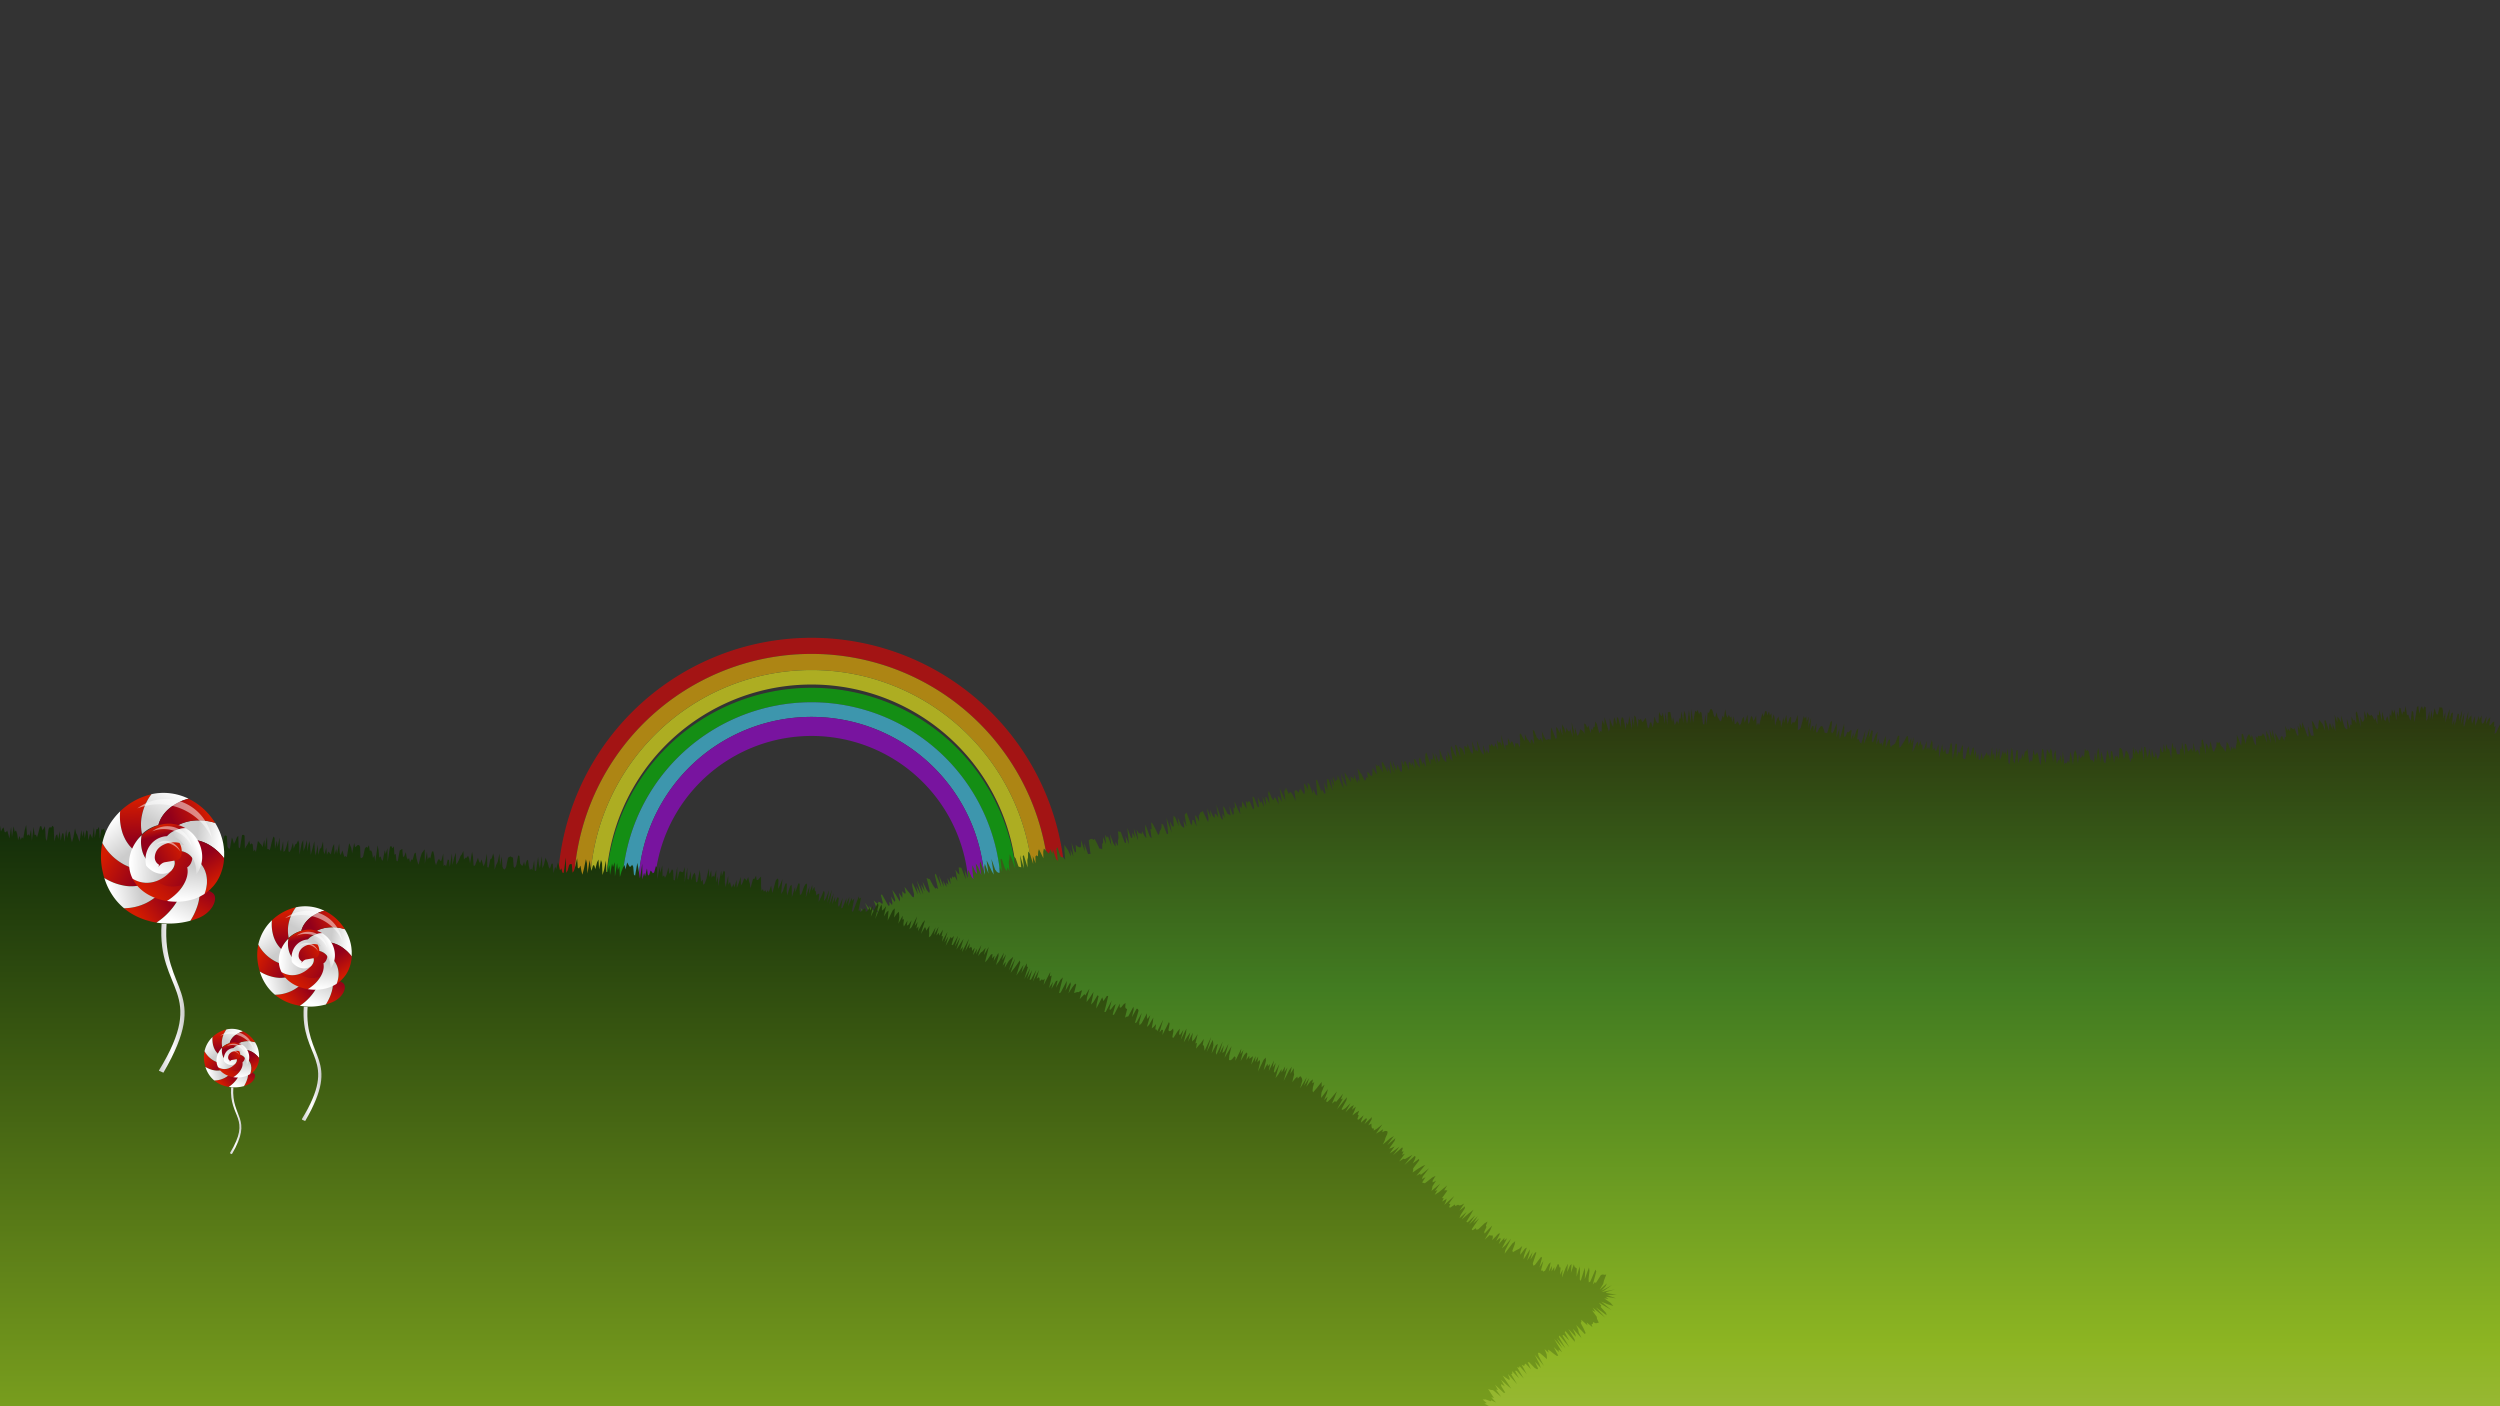 <svg xmlns="http://www.w3.org/2000/svg" xmlns:xlink="http://www.w3.org/1999/xlink" width="1920" height="1080" viewBox="0 0 1920 1080">
  <rect x="0" y="0" width="1920" height="1080" fill="#333333" stroke="none"/>
  <defs>
    <style>
      .cls-1 {
        opacity: 0.6;
      }

      .cls-2 {
        fill: #ef0000;
      }

      .cls-3 {
        fill: #ffbd00;
      }

      .cls-4 {
        fill: #ffff17;
      }

      .cls-5 {
        fill: #0c0;
      }

      .cls-6 {
        fill: #45d9ff;
      }

      .cls-7 {
        fill: #a600e7;
      }

      .cls-8 {
        fill: url(#linear-gradient);
      }

      .cls-9 {
        fill: url(#linear-gradient-2);
      }

      .cls-10 {
        fill: url(#linear-gradient-3);
      }

      .cls-11 {
        fill: url(#linear-gradient-4);
      }

      .cls-12 {
        fill: url(#linear-gradient-5);
      }

      .cls-13 {
        fill: url(#linear-gradient-6);
      }

      .cls-14 {
        fill: url(#linear-gradient-7);
      }

      .cls-15 {
        fill: url(#linear-gradient-8);
      }

      .cls-16 {
        fill: url(#linear-gradient-9);
      }

      .cls-17 {
        fill: url(#linear-gradient-10);
      }

      .cls-18 {
        fill: url(#linear-gradient-11);
      }

      .cls-19 {
        fill: url(#linear-gradient-12);
      }

      .cls-20 {
        fill: url(#linear-gradient-13);
      }

      .cls-21 {
        fill: url(#linear-gradient-14);
      }

      .cls-22 {
        fill: url(#linear-gradient-15);
      }

      .cls-23 {
        fill: url(#linear-gradient-16);
      }

      .cls-24 {
        fill: url(#linear-gradient-17);
      }

      .cls-25 {
        fill: url(#linear-gradient-18);
      }

      .cls-26 {
        fill: url(#linear-gradient-19);
      }

      .cls-27 {
        fill: url(#linear-gradient-20);
      }

      .cls-28 {
        fill: url(#linear-gradient-21);
      }

      .cls-29 {
        fill: #fff;
        opacity: 0.5;
      }

      .cls-30 {
        fill: url(#linear-gradient-22);
      }

      .cls-31 {
        fill: url(#linear-gradient-23);
      }

      .cls-32 {
        fill: url(#linear-gradient-24);
      }

      .cls-33 {
        fill: url(#linear-gradient-25);
      }

      .cls-34 {
        fill: url(#linear-gradient-26);
      }

      .cls-35 {
        fill: url(#linear-gradient-27);
      }

      .cls-36 {
        fill: url(#linear-gradient-28);
      }

      .cls-37 {
        fill: url(#linear-gradient-29);
      }

      .cls-38 {
        fill: url(#linear-gradient-30);
      }

      .cls-39 {
        fill: url(#linear-gradient-31);
      }

      .cls-40 {
        fill: url(#linear-gradient-32);
      }

      .cls-41 {
        fill: url(#linear-gradient-33);
      }

      .cls-42 {
        fill: url(#linear-gradient-34);
      }

      .cls-43 {
        fill: url(#linear-gradient-35);
      }

      .cls-44 {
        fill: url(#linear-gradient-36);
      }

      .cls-45 {
        fill: url(#linear-gradient-37);
      }

      .cls-46 {
        fill: url(#linear-gradient-38);
      }

      .cls-47 {
        fill: url(#linear-gradient-39);
      }

      .cls-48 {
        fill: url(#linear-gradient-40);
      }

      .cls-49 {
        fill: url(#linear-gradient-41);
      }

      .cls-50 {
        fill: url(#linear-gradient-42);
      }

      .cls-51 {
        fill: url(#linear-gradient-43);
      }

      .cls-52 {
        fill: url(#linear-gradient-44);
      }

      .cls-53 {
        fill: url(#linear-gradient-45);
      }

      .cls-54 {
        fill: url(#linear-gradient-46);
      }

      .cls-55 {
        fill: url(#linear-gradient-47);
      }

      .cls-56 {
        fill: url(#linear-gradient-48);
      }

      .cls-57 {
        fill: url(#linear-gradient-49);
      }

      .cls-58 {
        fill: url(#linear-gradient-50);
      }

      .cls-59 {
        fill: url(#linear-gradient-51);
      }

      .cls-60 {
        fill: url(#linear-gradient-52);
      }

      .cls-61 {
        fill: url(#linear-gradient-53);
      }

      .cls-62 {
        fill: url(#linear-gradient-54);
      }

      .cls-63 {
        fill: url(#linear-gradient-55);
      }

      .cls-64 {
        fill: url(#linear-gradient-56);
      }

      .cls-65 {
        fill: url(#linear-gradient-57);
      }

      .cls-66 {
        fill: url(#linear-gradient-58);
      }

      .cls-67 {
        fill: url(#linear-gradient-59);
      }

      .cls-68 {
        fill: url(#linear-gradient-60);
      }

      .cls-69 {
        fill: url(#linear-gradient-61);
      }

      .cls-70 {
        fill: url(#linear-gradient-62);
      }
    </style>
    <linearGradient id="linear-gradient" x1="1088.46" y1="443.99" x2="1088.46" y2="1496.61" gradientUnits="userSpaceOnUse">
      <stop offset="0" stop-color="#2c7900"/>
      <stop offset="0" stop-color="#201605"/>
      <stop offset="0.3" stop-color="#427c21"/>
      <stop offset="0.56" stop-color="#8db522"/>
      <stop offset="0.99" stop-color="#f2d1c4"/>
    </linearGradient>
    <linearGradient id="linear-gradient-2" x1="619.9" y1="526.84" x2="619.9" y2="1642.77" gradientUnits="userSpaceOnUse">
      <stop offset="0.02" stop-color="#001805"/>
      <stop offset="0.58" stop-color="#8db522"/>
      <stop offset="1" stop-color="#93b929"/>
    </linearGradient>
    <linearGradient id="linear-gradient-3" x1="3569.51" y1="1383.26" x2="3569.06" y2="1360.83" gradientTransform="translate(-2204.45 -2164.05) rotate(28.92)" gradientUnits="userSpaceOnUse">
      <stop offset="0" stop-color="#d41c00"/>
      <stop offset="0.44" stop-color="#ba110a"/>
      <stop offset="1" stop-color="#92001a"/>
    </linearGradient>
    <linearGradient id="linear-gradient-4" x1="3540.27" y1="1394.95" x2="3548.57" y2="1376" gradientTransform="translate(-2204.45 -2164.05) rotate(28.92)" gradientUnits="userSpaceOnUse">
      <stop offset="0" stop-color="#d41c00"/>
      <stop offset="1" stop-color="#92001a"/>
    </linearGradient>
    <linearGradient id="linear-gradient-5" x1="3500.68" y1="1375.88" x2="3530.52" y2="1375.38" gradientTransform="translate(-2204.45 -2164.05) rotate(28.92)" gradientUnits="userSpaceOnUse">
      <stop offset="0.14" stop-color="#d41c00"/>
      <stop offset="0.96" stop-color="#92001a"/>
    </linearGradient>
    <linearGradient id="linear-gradient-6" x1="3504.22" y1="1333.5" x2="3518.18" y2="1356.1" gradientTransform="translate(-2204.45 -2164.05) rotate(28.92)" gradientUnits="userSpaceOnUse">
      <stop offset="0.09" stop-color="#d41c00"/>
      <stop offset="1" stop-color="#92001a"/>
    </linearGradient>
    <linearGradient id="linear-gradient-7" x1="3560.07" y1="1390.05" x2="3558.27" y2="1363.31" gradientTransform="translate(-2204.45 -2164.05) rotate(28.92)" gradientUnits="userSpaceOnUse">
      <stop offset="0.12" stop-color="#fff"/>
      <stop offset="0.92" stop-color="#ccc"/>
    </linearGradient>
    <linearGradient id="linear-gradient-8" x1="3519.61" y1="1391.06" x2="3534" y2="1378.83" gradientTransform="translate(-2204.45 -2164.05) rotate(28.92)" gradientUnits="userSpaceOnUse">
      <stop offset="0" stop-color="#fff"/>
      <stop offset="0.92" stop-color="#ccc"/>
    </linearGradient>
    <linearGradient id="linear-gradient-9" x1="3497.48" y1="1355.26" x2="3519.15" y2="1364.11" gradientTransform="translate(-2204.45 -2164.05) rotate(28.92)" gradientUnits="userSpaceOnUse">
      <stop offset="0" stop-color="#fff"/>
      <stop offset="0.92" stop-color="#ccc"/>
    </linearGradient>
    <linearGradient id="linear-gradient-10" x1="3522.25" y1="1319.79" x2="3521.61" y2="1344.02" xlink:href="#linear-gradient-8"/>
    <linearGradient id="linear-gradient-11" x1="3562.68" y1="1331" x2="3546.76" y2="1337.94" gradientTransform="translate(-2204.45 -2164.05) rotate(28.92)" gradientUnits="userSpaceOnUse">
      <stop offset="0.17" stop-color="#fdfdfd"/>
      <stop offset="0.92" stop-color="#ccc"/>
    </linearGradient>
    <linearGradient id="linear-gradient-12" x1="3544.15" y1="1319.81" x2="3531.6" y2="1336.65" xlink:href="#linear-gradient-4"/>
    <linearGradient id="linear-gradient-13" x1="3571.57" y1="1354.31" x2="3556.04" y2="1345.57" xlink:href="#linear-gradient-4"/>
    <linearGradient id="linear-gradient-14" x1="3538.2" y1="1380" x2="3546.24" y2="1352.18" xlink:href="#linear-gradient-4"/>
    <linearGradient id="linear-gradient-15" x1="3523.41" y1="1338.52" x2="3529.72" y2="1345.74" gradientTransform="translate(-2204.45 -2164.05) rotate(28.92)" gradientUnits="userSpaceOnUse">
      <stop offset="0.39" stop-color="#d41c00"/>
      <stop offset="1" stop-color="#92001a"/>
    </linearGradient>
    <linearGradient id="linear-gradient-16" x1="3529.71" y1="1359.81" x2="3557.96" y2="1359.81" gradientTransform="translate(-2204.45 -2164.05) rotate(28.92)" gradientUnits="userSpaceOnUse">
      <stop offset="0" stop-color="#2cbe00"/>
      <stop offset="0" stop-color="#d41c00"/>
      <stop offset="1" stop-color="#92001a"/>
    </linearGradient>
    <linearGradient id="linear-gradient-17" x1="3559.96" y1="1372.36" x2="3551.68" y2="1352.82" gradientTransform="translate(-2204.45 -2164.05) rotate(28.92)" gradientUnits="userSpaceOnUse">
      <stop offset="0" stop-color="#fdfdfd"/>
      <stop offset="0.92" stop-color="#ccc"/>
    </linearGradient>
    <linearGradient id="linear-gradient-18" x1="3519.57" y1="1367.06" x2="3536.43" y2="1358.29" xlink:href="#linear-gradient-9"/>
    <linearGradient id="linear-gradient-19" x1="3552.05" y1="1340.74" x2="3544.26" y2="1351.14" gradientTransform="translate(-2204.45 -2164.05) rotate(28.92)" gradientUnits="userSpaceOnUse">
      <stop offset="0" stop-color="#fdfdfd"/>
      <stop offset="0.11" stop-color="#fff"/>
      <stop offset="0.92" stop-color="#ccc"/>
    </linearGradient>
    <linearGradient id="linear-gradient-20" x1="3533.68" y1="1366.74" x2="3537.27" y2="1343.85" xlink:href="#linear-gradient-9"/>
    <linearGradient id="linear-gradient-21" x1="3542.4" y1="1345.82" x2="3532.17" y2="1363.05" xlink:href="#linear-gradient-4"/>
    <linearGradient id="linear-gradient-22" x1="231.62" y1="817" x2="246.9" y2="817" gradientUnits="userSpaceOnUse">
      <stop offset="0" stop-color="#2cbe00"/>
      <stop offset="0" stop-color="#ccc"/>
      <stop offset="0.51" stop-color="#fff"/>
      <stop offset="0.89" stop-color="#d6d6d6"/>
      <stop offset="0.98" stop-color="#ccc"/>
    </linearGradient>
    <linearGradient id="linear-gradient-23" x1="3447.78" y1="1377.76" x2="3447.19" y2="1348.54" xlink:href="#linear-gradient-3"/>
    <linearGradient id="linear-gradient-24" x1="3409.69" y1="1392.99" x2="3420.5" y2="1368.3" xlink:href="#linear-gradient-4"/>
    <linearGradient id="linear-gradient-25" x1="3358.12" y1="1368.15" x2="3396.99" y2="1367.49" xlink:href="#linear-gradient-5"/>
    <linearGradient id="linear-gradient-26" x1="3362.73" y1="1312.95" x2="3380.92" y2="1342.39" xlink:href="#linear-gradient-6"/>
    <linearGradient id="linear-gradient-27" x1="3435.49" y1="1386.6" x2="3433.14" y2="1351.78" xlink:href="#linear-gradient-7"/>
    <linearGradient id="linear-gradient-28" x1="3382.79" y1="1387.92" x2="3401.53" y2="1371.99" xlink:href="#linear-gradient-8"/>
    <linearGradient id="linear-gradient-29" x1="3353.96" y1="1341.29" x2="3382.19" y2="1352.82" xlink:href="#linear-gradient-9"/>
    <linearGradient id="linear-gradient-30" x1="3386.22" y1="1295.09" x2="3385.38" y2="1326.65" xlink:href="#linear-gradient-8"/>
    <linearGradient id="linear-gradient-31" x1="3438.89" y1="1309.69" x2="3418.15" y2="1318.73" xlink:href="#linear-gradient-11"/>
    <linearGradient id="linear-gradient-32" x1="3414.74" y1="1295.12" x2="3398.41" y2="1317.05" xlink:href="#linear-gradient-4"/>
    <linearGradient id="linear-gradient-33" x1="3450.47" y1="1340.05" x2="3430.23" y2="1328.67" xlink:href="#linear-gradient-4"/>
    <linearGradient id="linear-gradient-34" x1="3406.99" y1="1373.51" x2="3417.47" y2="1337.28" xlink:href="#linear-gradient-4"/>
    <linearGradient id="linear-gradient-35" x1="3387.73" y1="1319.49" x2="3395.95" y2="1328.88" xlink:href="#linear-gradient-15"/>
    <linearGradient id="linear-gradient-36" x1="3395.94" y1="1347.21" x2="3432.74" y2="1347.21" xlink:href="#linear-gradient-16"/>
    <linearGradient id="linear-gradient-37" x1="3435.34" y1="1363.56" x2="3424.55" y2="1338.11" xlink:href="#linear-gradient-17"/>
    <linearGradient id="linear-gradient-38" x1="3382.73" y1="1356.66" x2="3404.7" y2="1345.24" xlink:href="#linear-gradient-9"/>
    <linearGradient id="linear-gradient-39" x1="3425.04" y1="1322.37" x2="3414.89" y2="1335.93" xlink:href="#linear-gradient-19"/>
    <linearGradient id="linear-gradient-40" x1="3401.11" y1="1356.24" x2="3405.79" y2="1326.43" xlink:href="#linear-gradient-9"/>
    <linearGradient id="linear-gradient-41" x1="3412.47" y1="1328.99" x2="3399.14" y2="1351.43" xlink:href="#linear-gradient-4"/>
    <linearGradient id="linear-gradient-42" x1="121.92" y1="766.6" x2="141.83" y2="766.6" xlink:href="#linear-gradient-22"/>
    <linearGradient id="linear-gradient-43" x1="3544.26" y1="1468.12" x2="3544" y2="1455.03" xlink:href="#linear-gradient-3"/>
    <linearGradient id="linear-gradient-44" x1="3527.2" y1="1474.94" x2="3532.04" y2="1463.88" xlink:href="#linear-gradient-4"/>
    <linearGradient id="linear-gradient-45" x1="3504.1" y1="1463.81" x2="3521.51" y2="1463.52" xlink:href="#linear-gradient-5"/>
    <linearGradient id="linear-gradient-46" x1="3506.17" y1="1439.09" x2="3514.31" y2="1452.28" xlink:href="#linear-gradient-6"/>
    <linearGradient id="linear-gradient-47" x1="3538.75" y1="1472.08" x2="3537.7" y2="1456.48" xlink:href="#linear-gradient-7"/>
    <linearGradient id="linear-gradient-48" x1="3515.15" y1="1472.67" x2="3523.54" y2="1465.53" xlink:href="#linear-gradient-8"/>
    <linearGradient id="linear-gradient-49" x1="3502.24" y1="1451.78" x2="3514.88" y2="1456.95" xlink:href="#linear-gradient-9"/>
    <linearGradient id="linear-gradient-50" x1="3516.69" y1="1431.09" x2="3516.31" y2="1445.23" xlink:href="#linear-gradient-8"/>
    <linearGradient id="linear-gradient-51" x1="3540.27" y1="1437.63" x2="3530.99" y2="1441.68" xlink:href="#linear-gradient-11"/>
    <linearGradient id="linear-gradient-52" x1="3529.46" y1="1431.11" x2="3522.15" y2="1440.93" xlink:href="#linear-gradient-4"/>
    <linearGradient id="linear-gradient-53" x1="3545.46" y1="1451.23" x2="3536.4" y2="1446.13" xlink:href="#linear-gradient-4"/>
    <linearGradient id="linear-gradient-54" x1="3525.99" y1="1466.21" x2="3530.68" y2="1449.99" xlink:href="#linear-gradient-4"/>
    <linearGradient id="linear-gradient-55" x1="3517.36" y1="1442.02" x2="3521.05" y2="1446.23" xlink:href="#linear-gradient-15"/>
    <linearGradient id="linear-gradient-56" x1="3521.04" y1="1454.44" x2="3537.52" y2="1454.44" xlink:href="#linear-gradient-16"/>
    <linearGradient id="linear-gradient-57" x1="3538.69" y1="1461.76" x2="3533.86" y2="1450.36" xlink:href="#linear-gradient-17"/>
    <linearGradient id="linear-gradient-58" x1="3515.13" y1="1458.67" x2="3524.96" y2="1453.55" xlink:href="#linear-gradient-9"/>
    <linearGradient id="linear-gradient-59" x1="3534.07" y1="1443.31" x2="3529.53" y2="1449.38" xlink:href="#linear-gradient-19"/>
    <linearGradient id="linear-gradient-60" x1="3523.36" y1="1458.48" x2="3525.45" y2="1445.13" xlink:href="#linear-gradient-9"/>
    <linearGradient id="linear-gradient-61" x1="3528.44" y1="1446.28" x2="3522.47" y2="1456.33" xlink:href="#linear-gradient-4"/>
    <linearGradient id="linear-gradient-62" x1="176.47" y1="860.74" x2="185.39" y2="860.74" xlink:href="#linear-gradient-22"/>
  </defs>
  <g id="text">
    <g class="cls-1">
      <path class="cls-2" d="M818.23,684.83H805.85a182.62,182.62,0,0,0-365.24,0H428.23a195,195,0,0,1,390,0Z"/>
      <path class="cls-3" d="M805.85,684.83H793.47a170.24,170.24,0,0,0-340.48,0H440.61a182.62,182.62,0,0,1,365.24,0Z"/>
      <path class="cls-4" d="M793.47,684.83H781.09a157.86,157.86,0,1,0-315.71,0H453a170.24,170.24,0,0,1,340.48,0Z"/>
      <path class="cls-5" d="M781.09,684.83H768.71a145.48,145.48,0,0,0-291,0H465.38a157.86,157.86,0,0,1,315.71,0Z"/>
      <path class="cls-6" d="M768.71,684.83H756.33a133.1,133.1,0,1,0-266.19,0H477.76a145.48,145.48,0,0,1,291,0Z"/>
      <path class="cls-7" d="M756.33,684.83H744a120.72,120.72,0,0,0-241.43,0H490.14a133.1,133.1,0,1,1,266.19,0Z"/>
    </g>
    <polygon class="cls-8" points="260.34 1080.16 1922.69 1080.16 1922.69 562.2 1922.01 562.73 1920.38 564.85 1920.01 562.84 1919.88 559.99 1920.11 555.89 1917.16 562.5 1915.81 563.74 1916.59 557.64 1915.41 558.29 1915.59 554.15 1914.47 554.6 1912.93 556.61 1911.78 557.21 1912.56 550.63 1911.06 552.51 1909.04 556.47 1909.74 549.98 1907.43 555.15 1906.26 555.92 1905.78 553.96 1905.91 549.41 1904.02 553.15 1903.88 549.61 1901.08 557.39 1900.85 554.21 1900.9 549.69 1898.55 555.87 1898.13 553.41 1898.01 549.43 1896.73 550.86 1895.24 553.4 1895.72 546.28 1892.32 558.47 1891.98 555.4 1892.58 547.29 1889.85 556.74 1890.98 545.36 1888.48 553.89 1888.45 548.58 1887.59 547.92 1885.1 557.14 1884.96 552.24 1883.29 556.87 1883.83 547.21 1882.8 547.6 1881.11 552.7 1881.29 544.64 1879.67 549.38 1878.02 554.8 1878.09 546.79 1876.51 551.96 1876.24 546.13 1875.59 543.34 1874.6 543.52 1873.68 542.92 1872.13 548.81 1871.22 548.51 1870.46 546.3 1869.71 543.79 1868.06 552.6 1867.67 545.28 1866.19 552.87 1865.68 546.29 1864.38 552.18 1863.38 553.55 1862.97 543.25 1862.04 542.47 1860.97 545.05 1860.1 542.39 1859.09 543.78 1858.02 548.08 1857.19 542.05 1856.2 543.21 1855.16 550.2 1854.2 554.63 1853.3 546.65 1852.34 545.82 1851.45 553.43 1850.51 551.71 1849.53 548.7 1848.6 549.27 1847.47 542.15 1846.65 546.97 1845.68 546.33 1844.83 549.01 1843.66 544 1842.67 543.48 1842.1 550.66 1840.92 546.51 1840.4 553.33 1838.89 544.88 1838.15 547.91 1836.95 544.63 1836.46 550.5 1835.3 547.93 1835.03 555.6 1833.6 550.07 1832.77 551.32 1832.09 553.86 1831.03 552.64 1829.4 546.28 1829.31 554.07 1827.37 545.37 1826.91 549.64 1825.84 548.69 1825.86 556.44 1824.22 551 1823.58 553.29 1822.22 550.22 1821.06 548.79 1820.27 549.96 1819.15 548.88 1817.88 546.77 1817.68 551.87 1815.81 545.95 1815.84 552.35 1815.13 553.91 1814.26 554.37 1812.59 550.05 1813.02 558.4 1810.04 546.34 1809.27 547.53 1809.74 555.85 1808.24 552.75 1807.4 553.45 1805.86 550.22 1806.1 556.88 1805.01 556.16 1804.71 559.73 1802.28 551.81 1802.84 559.97 1801.88 559.93 1800.68 558.65 1797.95 549.45 1798.06 555.04 1796.5 552 1795.19 550.31 1795.12 554.86 1793 549.06 1793.55 556.73 1793.56 561.58 1791.38 555.55 1791.38 560.32 1789.35 555.06 1788.78 557.03 1788.73 561.53 1786.08 553.26 1785.14 553.4 1785.8 561.33 1783.77 556.16 1782.46 554.48 1781.14 552.8 1780.68 555.24 1780.42 558.66 1779.77 560.2 1778.59 559.19 1776.75 555.01 1775.46 553.45 1776.93 565.21 1775.89 564.85 1774.97 565.1 1772.4 557.35 1773.14 565.62 1772.12 565.4 1769.85 559.07 1767.94 554.51 1768.04 559.7 1766.13 555.1 1766.28 560.57 1764.62 557.15 1765.19 564.73 1764.26 564.9 1762.11 559.08 1761.39 560.33 1760.25 559.48 1759.12 558.64 1758.75 561.64 1757.39 559.67 1756.74 561.28 1754.99 557.35 1755.75 566.03 1754.73 565.8 1754.41 569.07 1752.69 565.28 1751.8 565.69 1751.25 567.85 1750.42 568.56 1748.87 565.57 1747.38 562.86 1747.96 570.94 1744.95 560.23 1745.24 566.88 1743 560.09 1744.04 570.82 1741.85 564.29 1740.3 561.13 1741.05 570.43 1739.08 564.96 1737.78 563.1 1737.16 565.02 1736.22 565.1 1735.32 565.47 1734.27 564.93 1733.64 566.82 1732.4 565.25 1732.74 572.65 1731.45 570.81 1729.35 564.27 1728.81 566.71 1727.35 563.77 1726.53 564.59 1725.83 566.1 1725.18 567.93 1724.79 571.37 1722.52 563.5 1721.63 563.88 1721.54 569.17 1721.17 572.82 1719.42 567.96 1717.88 564.31 1717.88 570.31 1717.27 572.56 1716.83 575.9 1715.48 573.43 1714.87 575.7 1713.53 573.25 1713.14 577.03 1711.35 571.54 1710.11 569.7 1709.77 573.89 1709.33 577.43 1708.09 575.57 1706.88 573.85 1705.79 572.93 1704.35 569.54 1703.59 570.98 1702.43 569.53 1702.05 573.62 1701.27 574.98 1700.59 576.99 1699.64 577.1 1697.63 569.36 1697.09 572.43 1696.54 575.53 1695.12 572.04 1694 570.72 1694.19 579.61 1691.74 567.97 1690.85 568.46 1690.67 574.66 1689.49 572.84 1689.43 580.12 1687.92 575.62 1687.03 576.17 1686.25 577.72 1684.41 570.29 1684.32 577.63 1683 574.52 1682.15 575.47 1681.31 576.51 1680.43 577.14 1678.8 571.13 1677.9 571.62 1677.92 580.54 1675.77 569.58 1675.49 575.81 1674.41 574.66 1673.99 579.67 1672.96 579.02 1672.06 579.54 1670.46 573.34 1669.79 576.1 1668.25 570.25 1667.78 575.16 1667.58 582.85 1665.85 574.91 1664.94 575.36 1663.61 571.32 1663.23 577.43 1661.71 571.33 1661.34 577.64 1660.38 577.61 1659.06 573.5 1658.66 579.74 1657.87 581.73 1657.08 583.63 1655.58 577.37 1655 581.73 1653.97 580.96 1652.51 574.79 1652.31 584.01 1650.6 574.8 1650 579.15 1649.25 581.81 1647.68 573.85 1646.69 573.4 1646.6 584.8 1644.79 573.34 1644.16 577.65 1643.05 575.49 1642.39 579.55 1641.29 577.56 1640.17 575.12 1639.5 579.22 1638.14 573.32 1637.83 582.8 1636.83 582.21 1636.09 585.51 1634.74 579.42 1633.65 577.24 1632.63 576.14 1631.93 580.27 1631.14 583.08 1629.76 575.93 1628.72 574.43 1627.78 574.59 1627.32 583.18 1626.2 580.23 1625.32 581.52 1624.28 580.04 1623.65 586.1 1622.21 577.15 1621.23 576.73 1620.66 584.34 1619.46 579.49 1618.32 575.78 1617.64 581.46 1616.91 586.2 1615.91 585.43 1614.74 580.67 1613.63 577.16 1613.06 585.97 1611.61 574.37 1610.78 577.07 1610.12 584.43 1608.91 577.82 1608.26 585.77 1607.24 583.8 1606.29 583.99 1605.3 582.96 1604.15 577.26 1603.15 575.9 1602.24 576.86 1601.23 574.8 1600.5 581.98 1599.48 579.71 1598.58 581.37 1597.66 582.34 1596.62 578.95 1595.86 586.52 1594.72 578.62 1593.71 575.86 1592.82 578.39 1592.07 587.5 1590.98 580.68 1589.97 577.22 1589.18 586.34 1588.19 583.98 1587.27 586.39 1586.31 585.71 1585.37 587.04 1584.3 576.76 1583.45 585.92 1582.44 579.81 1581.53 584.09 1580.57 583.76 1579.64 586.96 1578.63 575.8 1577.7 578.82 1576.77 585.35 1575.81 576.85 1574.87 574.7 1573.92 579.18 1572.99 576.87 1572.05 575.29 1571.06 586.25 1570.13 582.34 1569.23 575.7 1568.3 575.09 1567.23 587.58 1566.31 585.31 1565.42 580.25 1564.51 577.57 1563.55 579.28 1562.59 579.89 1561.73 575.41 1560.61 585.05 1559.69 583.36 1558.68 586.18 1557.84 581.59 1557.06 575.08 1556.07 577 1555.13 577.07 1554.04 582.21 1553.19 578.75 1552.1 583.55 1551.21 581.68 1550.1 586.47 1549.52 575.92 1548.56 576.52 1547.23 586.46 1546.36 584.37 1545.73 576.5 1544.89 574.17 1543.39 586.86 1542.48 585.93 1542.05 574.69 1540.83 580.47 1540.06 577.06 1538.99 579.39 1538.21 576.47 1537.02 580.9 1535.9 583.91 1535.5 574.43 1534.12 581.94 1533.65 573.95 1532.05 584.6 1531.51 578.16 1530.43 580.13 1529.91 573.73 1528.35 582.91 1527.66 579.07 1526.61 580.61 1525.87 577.71 1524.77 579.86 1523.7 581.4 1522.58 583.6 1522.09 577.8 1520.67 583.5 1519.73 583.35 1519.21 578.21 1517.87 582.84 1517.54 575.68 1516.16 580.57 1515.83 573.85 1514.79 574.89 1513.32 580.41 1512.49 579.2 1512.15 573.03 1511.02 574.91 1509.26 582.92 1508.29 583.07 1507.49 581.55 1507.56 571.99 1506.41 573.89 1504.98 578.35 1504.18 577.01 1502.66 582 1502.91 571.52 1502.04 570.96 1499.62 583.41 1499.39 577.37 1499.11 571.93 1498.37 570.25 1496.35 578.82 1495.37 579.03 1494.46 578.73 1494.04 574.62 1492.68 577.73 1492.05 575.29 1491.62 571.49 1489.24 581.9 1489.04 576.5 1488.8 571.4 1487.14 576.4 1486.16 576.59 1485.58 574.04 1484.27 576.46 1484.2 570.53 1483.6 568.28 1481.48 575.99 1480.89 573.61 1479.59 575.85 1479.7 569.1 1477.84 574.79 1476.61 576.53 1476.41 571.87 1475.46 571.84 1474.99 568.92 1473.29 573.46 1472.98 569.61 1471.82 570.84 1470.18 574.84 1468.75 577.52 1469.78 566.16 1467.93 571.29 1467.82 566.55 1465.89 572.02 1465.61 568.24 1465.22 565.17 1464.15 565.82 1462.61 569.05 1461.29 571.01 1459.9 573.28 1458.75 574.3 1458.53 570.35 1458.61 564.93 1457.61 565.2 1455.59 570.69 1454.39 571.9 1453.35 572.35 1452.07 573.95 1451.62 571.35 1451.41 567.55 1450.17 568.95 1448.1 574.47 1448.43 568.04 1448.09 565.03 1445.47 573.18 1445.11 570.19 1443.87 571.53 1443.23 570 1442.85 567.16 1440.88 572.02 1442.01 561.93 1440.58 564.19 1438.37 570.17 1437.6 569.24 1438.28 561.39 1437.46 560.72 1435.18 566.98 1435.8 559.46 1433.29 566.79 1431.37 571.36 1432.65 560.72 1429.48 571.18 1428.67 570.43 1427.98 569.12 1427.37 567.47 1426.29 568.02 1427.17 559.28 1425.86 560.91 1423.53 567.41 1423.56 562.69 1421.47 568.02 1422.02 560.79 1421.05 560.85 1419.74 562.48 1418.88 561.96 1417.09 565.95 1416.21 565.57 1416.4 559.99 1416.29 555.83 1412.9 567.67 1412.66 564.13 1412.61 559.64 1410.27 566.44 1410.71 559.45 1410.56 555.4 1408.43 561.2 1407.04 563.38 1406.36 561.94 1407 553.73 1405.89 554.44 1403.26 563.04 1402.33 562.91 1401.4 562.74 1400.83 560.71 1400.16 559.16 1399.49 557.58 1398.5 557.69 1397.29 559.04 1395.69 562.53 1394.76 562.39 1395.09 555.19 1392.94 561.94 1392.76 557.47 1391.8 557.5 1390.15 561.51 1390.98 550.96 1388.68 558.94 1389.14 550.36 1387.5 554.45 1387.21 550.23 1385.99 551.84 1385.33 549.87 1382.95 558.95 1381.8 560.27 1380.75 560.94 1380.91 553.46 1380.59 549.07 1378.94 553.76 1377.78 555.19 1376.95 554.29 1375.65 556.75 1375.57 550.34 1374.48 551.24 1372.88 556.06 1372.35 552.83 1371.87 549.07 1370.13 555.22 1369.72 550.81 1367.82 558.57 1367.48 553.41 1366.52 553.49 1365.93 550.28 1364.74 552.33 1363.24 557.34 1362.91 551.47 1362.24 548.66 1360.8 553.38 1360.4 547.75 1359.25 549.7 1358.61 546.26 1357.35 549.44 1356.67 546.28 1355.72 546.09 1354.38 550.55 1353.66 547.67 1352.36 551.94 1351.01 557.03 1350.23 554.94 1349.11 557.26 1348.72 549.62 1347.59 552.14 1346.53 553.88 1345.78 550.78 1344.89 549.77 1343.65 554.51 1342.62 556.04 1342.08 548.91 1340.94 552.41 1339.86 554.97 1339.14 550.35 1338.11 552.04 1337 555.89 1336.01 556.96 1335.15 555.2 1334.26 553.8 1333.25 555.75 1332.29 556.19 1331.55 549.94 1330.46 554.64 1329.64 550.17 1328.66 551.22 1327.77 548.81 1326.77 551.27 1325.85 549.32 1324.97 544.76 1323.92 551.41 1322.99 549.54 1322.01 553.21 1321.05 554.04 1320.12 552.08 1319.18 550.77 1318.24 547.13 1317.28 550.86 1316.33 549.99 1315.37 546.15 1314.4 544.43 1313.44 544.88 1312.5 547.5 1311.54 547.04 1310.71 556.76 1309.65 548.62 1308.83 556.55 1307.88 555.98 1306.76 547.39 1305.79 546.67 1304.88 548.64 1303.83 545.15 1302.92 546.86 1301.93 545.79 1301.11 550.12 1300.32 555.07 1299.01 544.51 1298.44 555.27 1297.12 545.39 1296.39 551.39 1295.64 556.09 1294.35 548.2 1293.29 545.78 1292.78 555.36 1291.39 546.2 1290.72 552.01 1289.74 551.53 1289.03 556.08 1287.94 553.44 1287.09 555.15 1286.24 556.91 1284.94 550.92 1284.2 554.35 1282.79 546.98 1281.81 546.71 1280.88 547.26 1280.57 556.87 1278.93 546.75 1278.61 555.94 1277.02 547.03 1276.3 550.24 1275.26 549.14 1274.11 546.71 1273.8 555.09 1272.87 555.4 1271.8 553.83 1270.55 550.2 1269.99 555.09 1269.34 558.64 1268.04 554.52 1267.14 555.22 1266.48 558.46 1265.62 559.48 1263.92 551.24 1263.08 552.42 1262.23 553.68 1261.37 554.63 1260.17 552.1 1259.29 552.95 1258.26 552.17 1257.97 558.9 1256.17 550.47 1255.11 549.52 1255.02 557.98 1253.28 550.39 1253.39 560.52 1251.31 549.97 1250.78 553.97 1250.14 556.84 1248.93 554.53 1248.66 560.59 1246.7 551.69 1245.63 550.64 1244.96 553.1 1244.64 558.56 1242.91 551.86 1241.8 550.49 1241.58 556.59 1239.94 550.83 1239.27 553.15 1238.96 558.37 1237.7 555.88 1236.24 551.7 1236.29 559.7 1235.61 561.79 1233.99 556.45 1232.31 550.78 1232.16 556.99 1230.71 553.16 1230.21 556.6 1229.99 562.02 1228.96 561.38 1228.27 563.28 1226.32 555.91 1225.12 554.17 1224.74 558.27 1223.78 558.17 1223.18 560.65 1222.09 559.64 1221.63 563.07 1219.83 557.17 1219.14 558.98 1217.8 556.34 1216.72 555.53 1216.96 563.53 1215.71 561.5 1214.63 560.64 1213.59 560.07 1213 562.45 1212.31 564.13 1211.52 565.17 1209.56 558.65 1209.5 564.35 1207.01 554.66 1207.89 566.22 1205.93 559.92 1205.29 561.83 1204.25 561.33 1202.9 558.92 1202.6 562.95 1200.89 558.35 1199.59 556.35 1200.07 564.91 1198.11 559 1197.82 562.94 1196.29 559.62 1195.08 558.16 1195.61 566.8 1194.77 567.47 1193.01 562.83 1191.32 558.67 1191.01 562.4 1191.02 567.8 1190.09 567.99 1189.06 567.53 1188.22 568.19 1187.27 568.23 1185.89 565.88 1184.15 561.65 1184.76 570.17 1183.13 566.52 1182.54 568.55 1181.4 567.58 1180.19 566.24 1178.35 561.54 1177.16 560.38 1178.37 571.84 1176.76 568.41 1175.67 567.76 1175.36 571.11 1173.93 568.72 1172.71 567.36 1171.05 563.8 1171.13 569.17 1169.71 566.84 1168.08 563.49 1167.13 563.57 1167.5 570.3 1167.3 574.13 1165.67 570.78 1164.76 571.06 1163.72 570.67 1163.53 574.49 1161.62 569.82 1160.56 569.35 1160 571.34 1158.07 566.64 1158.13 571.59 1157.38 572.65 1156.24 571.82 1156.15 576.01 1152.75 564.32 1153.58 572.92 1151.91 569.56 1151.15 570.57 1149.76 568.55 1150.36 575.97 1148.29 570.77 1147.89 573.41 1146.85 573.1 1145.47 571.18 1144.89 572.96 1143.65 571.72 1143.76 576.69 1143.21 578.61 1141.56 575.49 1141.31 578.77 1138.83 571.84 1139.59 579.72 1138.37 578.58 1136.81 575.91 1134.15 568.29 1135.15 577.19 1133.95 576.14 1133.06 576.49 1130.44 569.12 1131.28 577.21 1130.74 579.13 1129.26 576.87 1127.03 571.28 1126.79 574.55 1125.51 573.2 1124.51 573.08 1125.11 580 1123.08 575.36 1121.87 574.35 1120.67 573.33 1121.61 581.7 1118.56 572.64 1117.45 572.08 1118.67 581.62 1117.13 579.13 1114.71 572.93 1114.08 574.42 1115.45 584.51 1114.06 582.69 1111.65 576.52 1112.09 582.59 1110.39 579.46 1110.82 585.43 1109.57 584.27 1108.24 582.73 1105.53 575.35 1105.83 580.75 1105.65 584.13 1104.93 585.17 1102.35 578.39 1103.32 586.61 1100.23 577.69 1100.64 583.52 1099.5 582.8 1098.67 583.41 1098.59 587.16 1095.39 577.84 1094.72 579.15 1094.59 582.67 1095.24 589.42 1093.17 584.87 1092.78 587.29 1090.45 581.68 1089.79 582.98 1090.47 589.83 1088.97 587.64 1086.94 583.28 1085.86 582.88 1086.71 590.4 1084.47 585.19 1084.14 587.85 1082.44 584.88 1081.79 586.21 1082.17 591.75 1079.48 584.74 1078.5 584.73 1078.45 588.54 1076.28 583.67 1076.73 589.5 1076.6 592.92 1075.45 592.21 1073.2 587.06 1072.85 589.59 1072.36 591.58 1069.59 584.31 1071.01 594.03 1067.6 584.15 1067.7 588.52 1068.25 594.71 1065.68 588.28 1065.88 593.03 1063.94 589.13 1062.03 585.38 1061.1 585.6 1062.03 593.28 1060.35 590.45 1058.63 587.5 1057.96 588.72 1056.49 586.75 1057.51 594.77 1056.05 592.83 1054.25 589.55 1054.07 592.73 1053.85 595.78 1052.92 595.97 1051.4 593.81 1050.13 592.66 1050.4 597.65 1049.18 596.69 1048.81 599.12 1047.9 599.37 1045.78 594.86 1044.34 593 1042.61 590.05 1044.25 600.44 1042.71 598.23 1042.53 601.4 1039.83 594.57 1039.8 598.36 1038.59 597.43 1037.28 596.13 1037.43 600.61 1035.84 598.19 1034.22 595.65 1032.56 592.98 1034.43 604.25 1032.72 601.37 1029.88 594.04 1031.83 605.6 1029.6 600.67 1027.21 595.1 1027.17 598.84 1026.26 599.12 1025.59 600.32 1023.5 595.96 1024.6 604.15 1021.91 597.45 1023.53 607.67 1020.2 598.45 1019.16 598.21 1019.34 602.77 1019.44 607.02 1016.83 600.63 1018.03 609.2 1017.17 609.66 1015.3 606.14 1014.78 607.96 1011.46 598.77 1010.58 599.16 1011.32 605.89 1011.65 611.05 1010.46 610.2 1008.45 606.16 1008.34 609.58 1005.49 602.24 1004.27 601.28 1004.75 606.99 1002.78 603.14 1001.39 601.54 1002.09 608.1 1001.63 610.12 999.94 607.36 998.52 605.61 997.9 607.04 997.39 608.88 995.99 607.23 994.9 606.79 994.15 607.7 995.1 615.23 992.99 610.8 991.39 608.38 990.43 608.48 989.81 609.87 987.56 604.9 987.06 606.78 986.28 607.56 987.23 615.11 984.83 609.56 982.77 605.33 984.51 615.96 982.64 612.48 981.34 611.26 982.07 617.91 979.92 613.34 978.64 612.18 978.27 614.56 977.05 613.63 974.49 607.45 973.92 609.05 975.09 617.43 972.87 612.62 971.72 611.94 972.47 618.7 969.58 611.24 970.83 619.95 968.63 615.21 968.03 616.67 965.93 612.29 966.91 619.95 965.83 619.55 962.95 612.16 961.9 611.88 963.13 620.49 962.49 621.84 960.01 616 958.82 615.16 958.24 616.79 956.74 614.78 957.44 621.31 955.7 618.35 953.93 615.32 953.82 618.68 953.38 620.79 951.9 618.8 952.6 625.33 950.59 621.35 948.09 615.44 948.52 620.9 947.31 619.99 947.55 624.69 946.96 626.15 944.12 618.96 945.06 626.34 943.87 625.51 942.76 625.02 940.66 620.71 939.23 618.99 940.68 628.25 938.75 624.61 939.13 629.78 937.76 628.27 934.05 617.84 935.71 627.88 934.11 625.52 932.9 624.62 932.87 628.19 931.51 626.73 929.32 622.1 929.83 627.75 927.01 620.73 928.17 628.85 927.85 631.29 925.81 627.27 923.64 622.75 922.91 623.67 921.96 623.75 921.36 625.2 920.7 626.37 920.95 631 918.99 627.31 917.66 625.95 919.04 634.84 916.74 629.84 915.7 629.61 915.5 632.52 914.85 633.77 911.3 624.01 910.57 624.94 909.81 625.75 911.29 635.04 908.9 629.7 909.55 635.81 908.42 635.23 907.07 633.81 904.47 627.67 905.29 634.47 902.49 627.54 901.24 626.5 901.17 629.91 901.47 634.72 900.5 634.74 898.42 630.55 899.8 639.48 895.77 627.88 896.63 634.84 897.1 640.33 896.22 640.68 893.33 633.41 892.12 632.51 892.01 635.8 891.42 637.26 890.72 638.27 890.28 640.32 889.57 641.32 887.4 636.77 885.43 632.95 884.07 631.47 884.51 636.88 883.5 636.73 884.41 643.98 882.98 642.2 879.68 633.28 879.48 636.25 880.44 643.71 879.07 642.17 877.12 638.38 876.75 640.73 875.53 639.78 874.64 640.12 872.9 637.12 874.16 645.81 870.75 636.32 871.56 643.27 869.6 639.41 869.63 643.33 868.72 643.61 865.76 635.77 866.4 642.13 867 648.36 864.41 641.96 864.84 647.54 863.73 647.01 860.68 638.75 859.73 638.84 858.64 638.36 859.02 643.78 858.53 645.76 858.56 649.78 856.78 646.54 856.71 650.2 855.09 647.62 852.43 640.77 853.58 649.41 850.84 642.2 850.15 643.35 848.63 641.1 849.42 648.34 847.11 642.86 847.16 647.05 846.49 648.32 846.49 652.36 845.36 651.7 844.41 651.82 842.4 647.49 840.65 644.24 839.89 645.15 838.71 644.24 837.76 644.35 836.88 644.74 836.11 645.58 837.54 655.81 836.55 655.75 835.63 656 832.67 647.5 833.18 653.87 830.18 645.13 830.33 649.97 829.58 650.96 828.5 650.48 827.44 650.12 826.16 648.75 826.4 654.07 825.6 654.83 822.87 647.07 824.35 657.89 822.13 652.38 822.35 657.65 820.35 653.08 818.92 651.03 817.45 648.76 817.42 652.97 818.09 660.35 816.72 658.57 815.69 658.32 814.64 657.97 812.07 650.68 811.35 651.82 812.41 661.1 811.2 660 808.56 652.3 808.31 655.66 806.58 652.13 806.11 654.43 805.38 655.54 804.12 654.18 802.87 652.84 801.66 651.69 801.21 654.13 801.3 659.14 799.57 655.52 797.89 652.16 797.33 654.1 797.12 657.72 795.98 656.87 795.2 657.79 795.32 663.03 793.18 657.38 793.48 663.56 790.84 655.41 789.57 653.96 789.51 658.39 788.99 660.59 789.18 666.25 786.28 656.79 785.46 657.49 786.39 666.91 783.36 656.67 784.28 666.07 783.27 665.88 782.23 665.52 779.97 659.07 778.78 657.93 779.59 666.9 777.19 659.85 775.43 656.06 775.21 659.81 774.7 662.05 775.19 669.08 773.59 666.07 773.24 668.98 771.85 667 769.26 659.52 768.38 659.99 769.44 669.32 767.77 666.17 767.71 670.25 766.75 670.27 765.63 669.63 764.26 667.84 761.4 659.64 763.21 671.69 761.59 668.92 759.58 664.53 757.72 660.81 759.17 671.04 756.36 663.38 755.96 665.8 756.47 671.91 752.95 661.58 752.44 663.53 753.67 672.36 751.03 665.75 749.34 662.98 750.5 671.41 749.05 669.58 746.74 664.44 746.86 668.69 747.62 675.29 746.17 673.5 743.77 668.17 743.25 669.92 743.54 674.61 740.69 667.76 741.8 675.42 738.38 666.6 737.27 666.21 736.27 666.2 736.87 671.85 735.48 670.43 733.75 667.89 735.29 676.64 733.23 672.95 732.56 674.04 731.26 672.99 730.92 675.16 729.48 673.66 730.11 679.03 727.71 674.38 728.33 679.64 726.74 677.68 726.87 681.28 724.37 676.43 724.84 681.06 721.07 672.27 723 681.47 718.62 670.91 717.96 672.01 720.5 682.87 719.19 681.87 718.42 682.53 716.58 679.98 713.96 675.14 712.86 674.89 711.63 674.24 714.06 684.28 713.61 685.86 711.83 683.6 708.56 677.12 710.15 684.51 707.24 679.11 709.03 686.94 704.14 676.16 707.08 687.07 703.62 680.34 705.05 686.97 700.66 677.86 700.59 680.4 701.97 686.77 701.86 689.14 700.7 688.73 698.68 686.09 696.81 683.88 694.69 681.07 695.61 686.04 694.7 686.3 692.93 684.42 693.04 687.26 693 689.67 690.3 685.57 691.27 690.43 691.05 692.35 687.71 686.77 685.26 683.41 687.6 691.39 687.12 692.66 684.3 688.49 685.34 693.27 685.13 695.13 682.96 692.52 683.21 695.4 682.28 695.61 677.28 686.83 676.51 687.46 677.97 692.93 677.59 694.38 675.86 692.9 674.63 692.52 674.33 694.1 672.89 693.28 670.97 691.5 674.8 701.55 672.63 699.25 672.62 701.33 670.36 698.89 667.74 695.78 668.11 698.63 664.29 693.27 668.83 704.12 667.7 703.96 667.03 704.68 664.09 701.14 660.82 697.08 663.77 704.5 662.69 704.47 663.19 707.29 656.73 697.68 657.01 700.15 659.55 706.51 655.56 701.5 656.2 704.49 656.73 707.23 653.33 703.4 656.11 709.81 651.91 704.75 649.38 702.5 653.43 710.75 652.04 710.29 648.42 706.42 646.48 705.22 647.35 708.28 649.04 712.5 643.79 706.48 643.08 707.18 648.69 716.81 643 710.44 645.84 715.96 646.1 717.85 638.52 709.3 642.78 716.48 639.67 714.01 643.38 720.2 636.88 713.63 637.26 715.62 639.89 720.19 637.46 718.78 634.97 717.39 632.61 716.25 638.83 724.34 636.67 723.34 636.74 724.67 630.93 720.23 633.47 723.98 633.65 725.38 627.19 720.92 630.72 725.24 627.27 723.68 630.19 727.18 631.86 729.49 628.97 728.54 625.53 727.46 632.19 732.5 628.58 731.4 621.67 729.07 623.45 731.09 626.04 733.15 629.96 735.2 630.12 735.85 630.92 736.49 629.71 736.84 624.06 737.6 624.79 738.5 622.12 740.17 628.44 739.12 628.14 739.92 628 740.79 628.18 741.58 628.93 741.95 627.61 744.5 627.23 746.52 626.21 749.23 630.94 745 632.62 744.52 635.5 742.7 634.47 745.36 636.93 744.12 634.99 747.69 633.31 750.85 630.52 755.03 633.11 753.67 639.46 748.72 640.08 749.51 637.46 753.3 634.27 757.45 634.97 757.98 635.54 758.64 641.48 754.86 641.06 756.44 638.82 759.37 646.72 754.59 637.34 762.63 646.14 757.55 639.56 763.14 642.77 762.11 643.64 762.64 645.41 762.68 650.04 761.21 649.01 762.95 648.73 764.23 643.41 767.81 644.94 768.08 652.43 765.99 648.64 768.57 642.28 771.8 652.77 769.29 651.94 770.64 643.11 773.97 646.16 774.08 646.29 774.92 651.86 774.87 643.24 777.05 651.78 776.92 651.43 777.95 648.23 779.08 650.17 779.95 648.63 780.87 648.17 781.76 644.01 782.34 645.83 783.31 648.79 784.54 647.49 785.26 644.81 785.66 648.47 787.3 652.74 789.3 647.88 789.06 643.05 788.57 652.62 792.55 648.1 792.07 650.93 794.16 644.4 792.63 647.09 794.74 650.72 797.43 641.5 794.17 642.46 795.6 645.26 798.07 644.18 798.55 641.43 798.06 643.91 800.56 641.82 800.39 638.32 799.24 639.73 801.2 642.63 804.26 645.35 807.33 642.94 806.84 639.01 805.16 639.62 806.78 642.89 810.52 637.17 807.26 634.51 806.28 634.33 807.3 634.73 808.83 638 812.88 638.83 814.92 634.24 812.11 634.28 813.42 634.89 815.3 634.27 816.03 628.59 811.88 634.68 819.13 626.84 812.69 632.97 820.2 626.17 814.6 627.99 817.82 631.51 822.92 623.25 815.49 626.22 820.05 624.87 819.97 624.36 820.8 623.41 821.15 622.95 822.04 622.02 822.4 622.35 824.22 625.6 829.53 617.5 821.38 620.48 826.42 617.88 824.75 621.68 830.91 621.07 831.69 619.28 831 613.33 825.02 613.25 826.43 616.45 832.07 614.52 831.13 616.74 835.61 616.68 837.13 609.93 829.75 609.1 830.21 612.05 835.77 606.58 829.92 612.59 839.76 610.89 839.07 608.45 837.32 609.9 841 607.26 838.95 604.45 836.6 601.77 834.41 601.51 835.69 603.3 839.93 604.31 843.09 600.82 839.67 597.68 836.72 602.74 845.91 597.94 840.47 595.19 838.04 598.13 844.18 593.13 838.31 599.27 849.41 594.27 843.5 591.71 841.28 592.89 844.85 595.97 851.4 589.73 843.41 587.53 841.71 589.12 845.96 589.98 849.11 589.66 850.39 587.04 848 584.6 845.85 584.24 847.07 587.78 854.62 587.6 856.17 586.17 855.67 583.24 852.68 583.71 855.29 581.37 853.27 580.71 854.01 577.94 851.23 576.26 850.26 579.89 858.21 576.77 854.81 577.63 858.13 574.15 854.11 577.36 861.45 576.91 862.59 572.61 857.1 569.95 854.4 571.13 858.33 568 854.8 570.47 860.99 566.57 856.08 571.01 865.78 567.53 861.6 564.77 858.66 568.78 867.66 563.38 860.04 561.01 857.76 563.18 863.56 563.84 866.67 559.71 861.23 559.38 862.58 562.82 870.72 560.25 868.05 558.21 866.33 560.1 871.73 558.92 871.57 552.92 862.63 554.66 867.77 555.45 871.19 552.66 868.07 554.54 873.51 553.53 873.64 552.33 873.43 547.47 866.45 550.43 873.93 548.69 872.7 548.68 874.7 545.42 870.64 545.52 872.82 545.97 875.68 546.05 877.85 545.43 878.71 543.24 876.63 540.42 873.35 542.65 879.58 541.65 879.74 537.61 874.11 538.32 877.5 536.21 875.53 536.13 877.42 538.3 883.59 531.92 873.46 536.92 885.08 533.53 880.64 531.1 878.03 533.79 885.25 528.28 876.71 532.44 886.78 527.63 879.59 525.67 877.87 527.61 883.68 523.88 878.53 528.44 889.42 523.92 882.74 521.28 879.68 522.24 883.62 522.91 887 521.17 885.7 521.85 889.1 519.83 887.24 518.73 887.18 517.74 887.33 517.67 889.28 516.37 888.82 513.88 886.02 516.66 893.58 512.68 887.85 514.28 893.08 512.11 890.91 510.11 889.07 511.38 893.69 511.5 896.02 506.98 889.2 510.13 897.51 509.83 899.02 508.37 898.25 504.81 893.33 503.2 892.24 501.86 891.69 500.45 891.01 500.55 893.3 499.47 893.26 501.63 899.67 497.39 893.37 500.13 900.9 497.43 897.65 498.23 901.35 493.05 893.19 497.84 904.81 493.65 898.59 495.8 904.99 491.29 898.13 490.11 897.88 493.49 906.74 490.7 903.3 489.32 902.65 487.07 900.29 488.02 904.3 485.96 902.31 487.62 907.75 486.42 907.46 482.04 900.85 482.75 904.39 481.43 903.87 482.02 907.16 479.93 905.11 478.96 905.3 478.94 907.37 477.37 906.35 479.2 912.13 478.55 912.93 478.18 914.32 477.28 914.63 471.82 905.88 471.91 908.17 471.04 908.55 468.85 906.31 468.14 907 466.88 906.61 470.35 915.63 469.87 916.79 467.78 914.75 466.23 913.78 465.45 914.35 463.36 912.29 462.25 912.2 465.56 920.9 459.48 910.93 459.73 913.54 457.7 911.62 460.74 919.76 458.78 917.99 458.6 919.73 456.97 918.6 457.2 921.16 456.93 922.72 452.4 915.88 453.27 919.69 452.63 920.54 452.91 923.19 448.33 916.25 450.71 923.03 449.65 923.04 446.86 919.66 446.35 920.75 447.24 924.58 446.56 925.32 447 928.27 443 922.52 441.75 922.16 445.35 931.29 442.37 927.53 440.04 925.07 442.18 931.32 436.57 922.47 440.4 932 439.83 932.95 436.24 928.05 435.97 929.59 435.14 930.06 435.32 932.45 431.5 927.13 431.56 929.31 428.99 926.42 430.07 930.56 431.85 936.03 428.95 932.52 426.81 930.46 425.29 929.59 427.19 935.29 423.62 930.49 424.59 934.39 426.77 940.6 424.06 937.46 423.07 937.61 424.32 942.02 420.24 936.29 421.32 940.37 418.16 936.41 419.95 941.83 417.06 938.38 418.12 942.41 415.65 939.77 416.2 942.82 415.94 944.34 412.2 939.33 412.51 941.93 412.53 943.96 412.61 946.12 410.07 943.38 406.29 938.34 408.33 944.13 405.93 941.67 406.42 944.58 406.75 947.17 403.89 943.88 405.93 949.62 403.22 946.6 403.07 948.32 398.73 942.32 402.86 951.87 401.52 951.39 398.6 948.01 398.39 949.61 395.37 946.08 393.42 944.49 393.89 947.33 394.06 949.59 394.41 952.17 392.08 949.92 393.18 953.84 394.68 958.47 388.74 949.78 390.72 955.26 388.19 952.69 388.32 954.85 387.77 955.79 388.09 958.28 383.7 952.46 382.14 951.63 383.92 956.67 383.92 958.59 380.31 954.18 384.24 962.95 382.32 961.49 382.19 963.15 378.7 959 375.3 955.02 376.52 959.02 379.7 966.37 377.85 965.06 376.28 964.24 375.39 964.59 372.53 961.58 374.52 966.83 371.02 962.76 370.58 963.87 371.43 967.15 368.5 964.08 371.26 970.55 370.99 971.92 366.73 966.66 368.21 970.95 368.2 972.75 365.88 970.73 364.92 970.96 360.64 965.76 362.73 971 364.75 976.1 358.26 967.34 360.44 972.68 361.14 975.61 360.29 976.01 357.8 973.79 354.86 970.87 356.98 976.03 357.65 978.87 354.91 976.28 354.41 977.26 352.17 975.49 355.01 981.7 350.88 976.98 350.24 977.74 351.85 981.97 345.54 973.96 345.86 976.21 350.3 984.74 343.54 976.13 348.73 985.76 345.55 982.63 346.81 986.24 340.85 978.97 339.12 978.09 343.51 986.36 341.68 985.31 342.06 987.55 341.2 987.96 340.01 987.88 336.35 984.2 338.94 989.63 337.51 989.22 333.47 985.03 336.49 991.02 333.55 988.46 332.53 988.66 331.53 988.88 332.39 991.72 327.99 987.17 331.45 993.64 330.48 993.9 330.59 995.65 329.05 995.13 325.31 991.59 325.66 993.67 322.6 991.12 324.82 995.72 325.02 997.56 324.95 999.04 319.35 993.15 322.96 999.5 322.13 999.96 322.33 1001.77 319.9 1000.13 315.72 996.28 316.23 998.49 316.01 999.75 314 998.73 315.99 1002.77 317.71 1006.44 314.91 1004.43 310.73 1000.75 310.04 1001.43 310.13 1003.05 307.81 1001.73 314.41 1011.21 307.84 1004.77 309.28 1007.98 304.57 1003.87 306.8 1007.97 309.36 1012.41 303.64 1007.22 304.29 1009.43 305.63 1012.4 304.56 1012.61 303.69 1013.05 299.27 1009.52 305.55 1017.92 304.67 1018.33 297.04 1011.37 301.76 1017.9 301.16 1018.63 299.71 1018.45 293.46 1013.21 293.24 1014.39 299.98 1022.78 298.9 1022.98 293 1018.29 296.99 1023.69 298.03 1026.04 296.29 1025.6 296.1 1026.71 287.64 1019.76 294.07 1027.31 286.14 1021.02 289.52 1025.55 286.42 1023.95 292.03 1030.44 284.66 1024.95 290.55 1031.58 285.48 1028.28 286.54 1030.49 283.65 1029.21 284.79 1031.46 283.71 1031.78 280.47 1030.28 283.67 1034.21 282.14 1034.17 284.21 1037.06 284.9 1038.79 278.72 1035.08 276.7 1034.71 278.72 1037.49 279.82 1039.52 276.48 1038.19 273.23 1036.99 275.55 1039.88 274.14 1040.05 277.4 1043.52 277.08 1044.43 270.23 1040.9 276.48 1046.26 269.29 1042.65 273.59 1046.6 276.85 1049.77 269.6 1046.33 276.08 1051.41 266.89 1046.98 272.64 1051.48 269.83 1050.94 273.95 1054.34 272.37 1054.5 266.36 1052.32 273.26 1057.02 270.24 1056.48 271.67 1058.22 264.18 1055.59 261.25 1055.29 272.15 1061.4 266.31 1059.76 266.74 1060.97 270.41 1063.52 264.19 1061.94 267.9 1064.42 266.25 1064.76 268.88 1066.71 267.31 1067.09 263.44 1066.72 262.75 1067.49 268.19 1070.18 256.58 1067.62 258.46 1069.22 264.42 1071.86 261.71 1072.11 259.25 1072.48 266.24 1075.08 263.77 1075.44 258.12 1075.23 259.43 1076.48 254.95 1076.68 265.45 1079.38 254.23 1078.64 260.34 1080.16"/>
    <path class="cls-9" d="M25.3,1080.16H1141.54l2.11-.29L1140,1078l1.84-.42-3.15-2.74,2.15-.11,4,1.44.47-.75,3.71,1.79-3.78-4.2,2.15.63-2.15-3.22-2.34-3.62,2.15.65,1.56.14,6.3,5.22-4-5.6,1.57.29-2.3-4,6.67,6.16h1.23l-3.17-5.21,0-1.56,2.78,1.87-3-5.21,4.56,4.15,3.43,2.82-6.68-10.11,2.68,1.85,2.55,1.72.23-1.29-1.4-3.48,7.11,7.9-4.57-7.76.91-.41-.2-1.93,5.22,5.52-3-5.74,1.24,0,5.52,6-5.17-8.89,1.6.58.28-1.29,5.64,6.31-4-7.38,1.91,1,.39-1.14.66-.75,4.19,4.33-2.52-5.33,1.14,0,4.15,4.3,2,1.18.72-.65-2.42-5.21,4.48,4.81-1.13-3.34-3.55-6.87,7.09,8.61-4.08-7.65-.53-2.46,1.21,0,2.64,2.14,3.07,2.77-.06-1.8-.14-1.9-1.65-4.1,3.13,2.85-.49-2.41,2.07,1.31,2.63,2.1,2.19,1.46,1-.24-3.46-6.65,3.92,3.94-.19-2,2.71,2.19-6.13-10.4,6.43,7.47-4.43-7.94,6.77,7.9-5.2-9,.51-.92,7.65,9-5.34-9.06.84-.46,4.38,4.41-3.46-6.37.48-.94,7.31,8.31-.26-2-4.83-8.08,5.84,6.2-.42-2.15-2-4.17,6.78,7.28-2.17-4.4-.32-2-1.71-3.73,6.7,7,.67-.73-1.65-3.62-2.2-4.22.59-.76-.13-1.62,4.81,4.28-.69-2.29,4.43,3.68-.64-2.23,1-.38.12-1.33,2.21,1,1.08-.3,1.16-.24-1.38-2.89-.21-1.62-3.64-5,2.72,1.39-2.23-3.39,9.63,7.69-7.36-8,8.49,6.19-.48-1.79-4.19-4.7.63-.67-1.9-2.53,9.64,5.7-7.87-6.51,5,2.07,4.32,1.28-2.15-2.43-4.93-3.43,3.29.45-2.23-1.73,8,1.27-7-2.63,7.61-.06-8-1.45-.12-.67,6.75-2.1L1230,992.3l2.63-1.49,5.36-3.87-8.24,4.41,3.17-3.32,1.21-2.41-5.56,4.85,2.71-4.48.48-2.28,1.86-4.89-1.52.23-1.14-.29-1.44.42-4,6.33-.54-1-1.7,1.94,2.68-9.91-.6-1.52-4.12,9.38-1.07.44-.14-2.74.69-6.14-.39-2.59-3.26,9.1.29-5.4-.23-3.55-3.16,10.24-.71-1.13.2-6-.26-4.08-2.39,8,.15-6.4-.85-.56-.82-.67-.56-1.92-2.3,6.58.49-6.82-1.21,1.21-2.11,5,.56-6.5-1.78,3.39-2.84,7.36.6-6.24-2.1,4.12.54-5.63-.94-.15-.4-2-.79-.61-2.74,5.72,0-3.4-2.12,3.48.4-4.33-2.55,4.54,1.48-7.27-1.41,1.18-2.91,5.25-1.34.76-.68-1-1.14.2,1.87-7.48-3.07,5.13,2.06-7.64-.75-.61-2.29,3-2.46,3.28-1.28.49-.3-1.73,2.76-8.43-1,0-3.63,5.54,1.71-5.79-4.19,6.48,1.6-5.43.59-3.26-5,7.83.34-2.81,2.22-6.28-1.49.82-3.62,4.76.17-2.32,1.4-4.48L1166.8,959l-1.5.72-1.59.86-1.75,1.1-.47-1.12,1.8-4.88.37-2.44-2.11,1.68-6,7.91.51-2.67,4.51-8.95-4.44,5.2-2.68,2.38,4-7.87-2.28,1.75.26-2.09-4.48,4.94,1.7-4.2-.86-.44-2.71,2.23,3-5.94-1.43.39-4.65,4.9.55-2.42-.27-1.27-1.34.19-.85-.46-3.81,3.5,4.28-7.33,1.45-3.49-5.9,6.2-.23-1.3,1.74-3.82-.46-.95,1.27-3.15-2.26,1.33-4.85,4.58-1.53.35-.27-1.21-2.57,1.62-.66-.74,5.7-8.44-4.62,4.08,3.57-5.78-6.73,6.54,4.73-7.12-5.81,5.39-1-.37,3.19-5.21,2.29-4.12-4.06,3.25-5,4.31,3.87-5.91-5.58,4.91.88-2.47,3.18-5,.32-1.79-4.32,3.39,3.58-5.42-2.4,1.24-1.47.2-.76-.57-2.26,1.05-.14-1.27-3.57,2.46-1-.31,1-2.53-1.2-.13,4.2-5.92-7.66,6.8,1.31-2.81.52-2-3.46,2.28,1.19-2.67-1.35,0,4.19-5.82-1.08-.24-1.46.14,2.36-3.86-6.14,5-3.47,2.23,2.14-3.62-2,.7,4.11-5.65-6.73,5.6.54-2,.29-1.68,2.71-4.18-2.63,1.34,0-1.36,2.26-3.7-2.55,1.25-5.62,4.4-1.15-.2-1-.39,2.65-4.09-2.84,1.53.69-2.08,4.84-6.34-6.48,5.27-.29-1.08-3,1.69,6.87-8.42-2.39,1.07-3.23,1.94-4.14,2.88.46-1.85v-1.39l4.68-6.2-.33-1-4.65,3.42,1.51-2.94.66-2.07-.65-.72-8,7,6.2-7.82-2.94,1.67-2.88,1.61-1-.37-3.44,2.21,4.42-6-2.16.87,1.24-2.7-1.58.28.87-2.32-.31-1.07-7.08,6.1,4.91-6.61-4.1,3-3.4,2.25,3.77-5.44-2.54,1.32-1.65.38,4.14-5.89.67-2.16-6.29,5.43,5.16-7.06-2.87,1.71L1062,879l1.44-3,.6-2.09,1.31-2.9.37-1.86-.84-.51-1.23-.07-2.17,1,.81-2.37-3,2-2.51,1.43,4.9-7.11-4.06,3.21-2.63,1.59.17-1.68h-1.24l-.52-.87-.13-1.33,0-1.55-2.46,1.44,2.52-4.53.3-1.89-5.69,5.4,1.87-3.79-.6-.8-4.07,3.52.49-2.13,1.66-3.62-3.94,3.42-.95-.33,1.11-3-.8-.54,1.15-3.06-2.25,1.35-3,2.35,1.8-4,.9-2.8-3,2.41,1.46-3.59-2.06,1.16-4.35,4.34,3.85-7-4.08,4-2.06,1.25-.78-.53,3.81-7.09.33-2.18-7.67,9.4,4.62-8.42-1.67.74,1.79-4.41-5.54,6.54-.5-1-2.5,2.09,2.05-4.9,1.74-4.49-4.88,5.84-2.61,2.36-.78-.51,1.2-3.73-2.79,2.74,2.23-5.49.71-3-5.17,6.82v-1.85l.26-2.31,2.4-6.09-2.29,2,0-2.06v-2l-3.71,4.7-2.9,3.33-.35-1.33.25-2.49,1.07-4.07-1.58.92.5-3.08-1.85,1.48-3.27,4.36,2.3-6.77-4,5.92,2.12-6.57-5.11,8.49,1.72-5.86-.31-1.63-.57-1.07-.71-.78-1.91,1.92-.38-1.54-1.71,1.55-2.17,2.68,1.43-5.85-.3-1.82.19-3.07-2.82,4.4,1.15-5.58L990,822.08l-4.11,8.06,2.92-10.46-2.43,3.76L987,819l-2.73,4.64-.08-2.6-2.61,4.34-2,2.54,3-10.86L979,823.89l-.67-.93,1.42-6.64-2.35,3.6,1-5.45-4,8.13,1-5.46-1.66,1.74-.26-2L970.52,822l1.72-7.42-.14-2.37L970.44,814l-4.33,8.94,1.65-7.2-.36-1.79-1.75,2,.66-4.53-2.6,4.27.7-4.64-3.49,6.64,1.41-6.53-1.39,1-1.42,1.07-.09-2.49-2.28,3.39.81-4.92-.66-.94-1.76,2-2.74,4.62,2.16-8.51-2.25,3.28.64-4.42-4.55,9.43.06-2.87-.83-.51-1.89,2.33-1.27.67-1-.17.21-3.3,1.76-7.37-2.69,4.43-2.74,4.56,3.09-10.89-3.36,6.2-1.4,1,1.22-5.93-3.49,6.51,2.57-9.48-4.91,10.27-.34-1.79,1.51-6.68-1.39,1-3.42,6.32,1.38-6.33-.18-2.19-.35-1.78-4.6,9.39,3.44-11.7-5.08,10.65-.23-2.09-.29-1.9-.9-.32.82-4.8L922.32,801l-1.76,1.92-2,2.46.69-4.48-1.22.52,1.77-7.25-2.59,4.05-1.65,1.64,0-2.8.5-3.92L912.43,800l1.74-7.14L911.93,796l-2.78,4.5,1.7-7,.38-3.61-4.43,8.74,2-7.67-2.59,4-.72-.78.61-4.2-2,2.48L901.25,797l-.91-.31.85-4.8-.25-2-1.72,1.74-1.17.35-.71-.81.93-5-.53-1.26-5,10,.45-3.75-.85-.46-1.88,2.16,2.82-9.73L888.79,792l-.52-1.3-1-.14.59-4.1L886,788.68l-1.5,1.16.86-4.76.42-3.64-3.32,5.74-1.65,1.53,2.61-9.12-2.23,3-.38-1.62.08-2.8-4.06,7.55-1.71,1.7-.18-2.15,1.91-7.34-4,7.28-1.24.5,2.79-9.49-.5-1.35-.95-.22-3.65,6.5,1.38-6-.21-2-4,7.45-1.11.17-1.35.77,1.65-6.64-.92-.3-.56-1.16.25-3.17-1.46,1-2.09,2.59-1-.18.2-3-4.61,8.79-.94-.25,2.31-8.22-1.63,1.46-2.28,3.05-.89-.36,1.69-6.69-4.58,8.69h-1l1.61-6.48,1.37-5.89-1.12.18-2.64,3.93-.38-1.61-.48-1.37-4.58,8.66.32-3.33L843.7,765l-.77-.65-3.18,5.23-1.84,1.92,1.13-5.26.78-4.45-3,4.68-2.31,3.09.2-3,2-7.35-3.22,5.3-.64-1-1.82,1.89-1.83,1.91,1.79-6.85-1.33.7-1.39.84-1-.13-1.21.41-1.18.34,1.65-6.52-.73-.75-2.22,2.84-3,4.66,1.79-6.84-.36-1.66-3.73,6.49.79-4.42.24-3.09-4.75,8.95-1.25.49,1.39-5.89,1.58-6.3-1.84,1.91L811,758.56l1.23-5.48-1.18.32-3.56,6.06,1.2-5.4-3,4.78,1.29-5.63.69-4.15-1.46,1,.47-3.63-5.19,10,.91-4.7-1.47,1.05-.74-.74-1.67,1.53-.12-2.22-.66-.91-1.57,1.27,1.74-6.69-4.77,9,2.79-9.21-4.19,7.56-1.06.05,2-7.37-3.93,6.92,2.43-8.32-4.48,8.23,2.79-9.17-.88-.41v-2.5l-4.21,7.6,1.64-6.42-2.86,4.35-2.65,3.86,3-9.78-.28-1.84-2.57,3.66-2.35,3.14-2.2,2.77,3.57-11-4.94,9.34,3.42-10.68-1.68,1.52-1.72,1.63-3.28,5.34,1-4.77L770,741.7l2.64-8.79-3,4.56,1.4-5.83-3.73,6.41-2.38,3.2,1.94-7.13-.06-2.35-3.68,6.3.71-4.18-1.95,2.17.36-3.35-1.18.31-2.78,4.13-1.84,1.92,1.53-6.14,1.34-5.7-3.68,6.29,1.31-5.61-2.1,2.52-1.46,1-2.25,2.87,2.54-8.54L749.62,733l.82-4.44-3.15,5,1.35-5.73-2.11,2.55-.1-2.25-.64-1-1.59,1.3.69-4.13-3.66,6.23,3-9.67-5.39,10.35.69-4.13-2.15,2.63,2.62-8.74L737.34,725l-2.85,4.3,2.9-9.41-4.06,7.2,2.57-8.6-4.18,7.44-.88-.39,1.79-6.74-1.86,1.94-.51-1.29-4,7.06,2.1-7.5-3.12,4.94,2.47-8.38-4.28,7.71.76-4.31-1.09.08,1.08-5.08-3,4.61-.08-2.33-2,2.21,1.73-6.7-3.67,6.36,1.4-5.92-3.77,6.67-1.42,1,.27-3.2-.15-2.17.37-3.48-2.55,3.75-.34-1.7-.57-1.17-3.16,5.33,3.21-10.62-1.85,2.05L705,715.24l.46-3.75-1.66,1.62.91-5-2.24,3.1,1.85-7.39-4.21,8.2-1.68,1.71,1.64-6.94-2.33,3.42-1.3.73.5-4-2.79,4.69-.33-1.82.43-3.86-1.16.37.14-3.1-3.31,6.19.73-4.75-.11-2.48-.28-2-1.63,1.68-2,2.86.43-4,.09-3.12-1.62,1.69L681.73,707l.33-3.81.33-3.84-1.33.92-2.25,3.58,1.7-7.89-1.85,2.42-1.36,1v-3l-.39-1.85-4.78,11.25,2.55-10.68-.54-1.44-2.51,4.56-2.9,5.8,1.86-8.81-2.31,4.06-.34-2.08-1.72,2.24-1.28.92-.27-2.34-.89-.32-1.44,1.43-1.42,1.36-.61-1.23-1,.07,2-10-1.32,1-.44-1.9-4.52,11.92-.78-.7,1.81-9.64-1.55,1.89-.35-2.26-2.83,6.44,1-7.24-2.56,5.56.32-4.68-3.09,7.57-1,.23,1.22-8.12-2.93,7.19-.64-1.29.49-5.56-.76-.86-2.1,4.21.12-4.27L639,694.54l1.2-8.55L637,694.52l1.83-11.24-3.54,10.23,1.43-9.77L634.23,690l-1.5,2.15.58-6.53-.6-1.64-2.24,5.3-1.77,3.38.51-6.41-1.06.35-1.24,1.12-.3-3-.82-.73-.33-3-1.64,3,0-4.35-2.51,7,.31-6-2.86,8.77,1.14-10-.79-1-1.46,2.24-2.19,5.9-1.16.91-.2-3.84v-4.93l-.93-.29-2.33,6.83-.17-4.14-2.52,8-.06-4.78-.07-4.76-1.15.88-2.32,7.18-.38-3.2.11-5.9-1,0-2,5.81-1.38,2.3,1-11.49-1.76,4.41-1.53,3.25.25-7.13-.81-1-1.24,1.52-2.6,9.69-.52-2.67-.46-3.09-1.82,5.24-.7-1.68-1.26,1.86-.65-2-1.17,1.34-.66-2-1.16,1.26-.33-4.17,0-6.78-1.16,1.25-1.18,1.39-1,.06-.47-3.46-1.37,2.74-.93-.31-2,7.31-.48-3.47-.67-2.16-.56-2.94-1.38,2.9-.77-1.42-.91-.51-1.49,3.91L569,680l-.1-6.58-1.61,4.91-1.42,3.51-.18-6.17-1.73,6-.59-2.93L562,681.72l-.71-2.06-.67-2.38-1.23,2.14-.12-7-2,8.82-.56-3.36v-8.25l-.87-.87-1.46,4.15-.47-4.26-2.35,12-.11-7.55L550,677.67l.09-9.45-1.57,5.4-.83-1.27-1.17,1.78-.35-5.72-1.56,5.47-.23-6.9-1.81,7.9-1.35,3.65-1.07,1-.54-4.12-1.15,1.85-.52-4.46-.49-4.63-1.89,9-1,.47-.42-5.51-.77-2-1.17,2L530.8,676l-.3-6.88-1.58,6.39-.95-.26-.11-9-2.05,11.49.14-11.79-1.32,3.84h-1l-.92-.58-1,.27-1.5,6-.09-9.76-1.91,10.52-.91-.53-.34-7.13-.88-1L515,669.84l-1.08,1.3-.53-5L511.87,672l-1.15,2.18-.8-1.88-1.06,1.05-.23-8.73-1.45,5.77-.58-4.62-1.74,9.43-.24-8.89-.87-1.25L502.39,670l-1,.71-.86-1.32-.9-.8-1.28,3.93-.88-1-.61-4.63-1.44,6.2-.75-2.83-1.35,5.09-.06-12-1.81,11.26-.65-4.22-.67-4-.69-3.68-1.7,9.87-.89-.94-.53-5.93-.85-1.58-1.07,1.42-1,0-.85-1.54-.85-1.67-1.35,5.38-.72-3.39-1.1,1.87-1.18,3-1.27,4.36-.39-8.21-1.17,3-.59-5.46-1.67,10.26-.21-11-1.23,3.77-.78-2.71-1.55,8.73-.46-7.53-1.31,5.07-1,.29-.38-8.86-1.44,7.25L462.7,672l-.35-9.23-.82-2.26-1.44,7.22-.47-7.62-1.12,2.28-1.29,5.07-.79-2.73-.95-.26-1.24,4.39-.75-3.52-.66-4.76-1.61,10.26-.46-8-.78-3-1.4,6.93-1.28,5-.78-2.86-.71-4.13-1.1,2.18-.94-.43-.52-7.4-1.32,5.83-1.21,4-1,1.26-.57-6.54-1-.09-1,.57-1.24,4.49-1.07,1.74-.26-11.87-1.67,11.92-1-.32-.79-3.22-1.06,1.51-.74-3.76-.83-2.4-1.29,5.34-.85-2-1.27,5-.53-7.35-1,.16-1.2,3.86-.88-1.42-.78-3.2-.85-1.8-.84-2.08-1.3,5.52-1.12,2.6-.4-9.37-1.53,9.2-.79-2.87-.61-5.79L411.66,669l-.93-.45-.49-7.88-1.43,7.6-.89-1.19-1,1.22-.76-3.25-.68-4.72-1,.58-1.23,4.39-.75-3.49L401.3,665l-.92-.59-.89-1.22-.61-5.77-.93-.49-1.44,7.58-1.09,2.11-.91-.92-.52-7.1-.95-.24-.92-.66-1,.43-1,.66-1.42,7.31-1.07,1.68-.94-.35-.84-1.91-.47-7.77L384,664.5l-.4-9L382.22,662,381.13,664l-1.21,3.91-.38-9.11-.75-3.37-1.21,3.88-1,.63-1.37,6.35-.94-.25L374,655.62l-1.38,6.57-1.17,3.2-.81-2.38-.76-3.09-1.15,3-.87-1.47-.78-2.69-1.16,3-1.16,3-1,.19-.5-7-.71-3.82-1.56,9-.7-3.88-.83-2.07-1.06,1.55-1,0-1.06,1.44-.51-6.67-1.14,2.63-1,1.21-1.17,3-1.1,2.2L350.36,664l-.35-9.16-1.22,4-1.34,5.47-.35-8.89-1.67,10.4-.6-5.36-.94-.33-1.32,5.28L341.7,664l-1,1.11-.3-9.53L339,660.94l-1,.2-.84-1.66-1.07,1.57-1.2,3.37-.8-2.26-.61-5.09-.73-3.24-1,.2-1.34,5.34-.87-1.24-1.1,2-.53-6-1.61,9.14-.18-11-1.06,1.49-1.06,1.4-1.22,3.65-1.34,5.36-.8-2.27-.76-2.71-.64-4.48-1,.88-1.3,4.76-.94-.36-1.12,2.29-.72-3.33-1,1.14-.83-1.69-.67-4-1.19,3.18-1,.62-.5-6.19-1,.54-1,.72-1.57,8.24-.92-.52-.57-5.19-1,.61-.48-6.48-1.07,1.58-.83-1.74-1,.41-1.84,11.71-.16-10.56-1.3,4.56-.74-2.94-1.57,8.2-.88-1.06-.77-2.42-1,1-.55-5.33-.64-4.2-1.93,12.59-.57-5L286.42,659l-.63-4.25-.83-1.72-1,.43-.63-4.34-1.11,2-.9-.79-1.05,1.26L278.82,658l-1,1-.94-.29-.31-8.35-.85-1.31-1-.09-1,1-1,.64-.71-3.16-1.59,7.86-.64-4-.8-2-.82-1.75-1.82,10.77-.9-.81-1,.54-.76-2.53-.76-2.43-1.26,3.73-.79-2.09-.4-7-1.61,8-.65-3.81-1.32,4.49-.29-8.3-1.15,2.35L254,656.19l-.87-1.21-.88-1-1.16,2.5-.52-5.48-1.37,5.06-.75-2.55-.38-7.16-1.34,4.7-1,.88-1.34,4.54-.31-7.86-1.66,8.47-.65-3.8-.36-7.24L240,651.62l-1.37,5-.41-6.66-.64-3.91-1.59,7.77-.25-8.67-1.37,5.05-1.25,3.55-.26-8.55-1.15,2.41L230,656.34l-.24-8.82-.78-2.2-1.17,2.54-1,.58-1.23,3.29-.59-4.57-1.34,4.7-1.15,2.47-.93-.45-.25-8.89-1.38,5.33-1.21,3.18-1,.78-.31-8.19L215.8,654l-.82-1.79-.25-9-1.55,7.43-.56-5.09-1.45,6.28-.32-8.37-.88-1.06-1.31,4.52-1.43,6-.9-.82-1,0-.25-9.4-1.58,8.11L203,645l-1.38,5.58-.83-1.82-.9-.83-.89-1.11-.89-1-1.58,8.46-.83-1.8-1.06,1.35-.58-5.32-.9-.85-1,1.09-.74-3.2-1.15,2.69-1.08,1.55-1.11,2.08-.25-10.16-.92-.6-1,.2-1.66,10.11-.92-.69-.36-8.83-1,1.13-1.16,2.9-1.12,2.18-.78-2.77-.82-2.21-1.53,8.64-1-.18-.88-1.26-.45-8-.91-.82-1,.59-1.29,5-.58-6-1.26,4.7-.86-1.66-.86-1.79-1.09,2.1-1.23,4.23-1,.24-.89-1.24-.46-8.32-1.09,2.1-1.07,1.75-.91-.8-1.17,3.36-1,.09-1,1.33-.73-4-.77-3.39-1.14,3.13-1.22,4.45-.81-2.7-1,1.52-1.07,1.8-.54-7.41-1.05,1.49-.94-.45L146,646.27,145,647.94l-.66-5.57-1.08,2.09-.88-1.56-1,.07-.87-1.6-1.19,4.11-1,.73-.76-4h-1l-.75-4.07-1.2,4.42-.95-.23-.87-1.8-1.44,9.17-.55-8.12-.85-2.23-.94-.64-1.13,3.37-1,.41L125.67,648l-.61-7.12-.85-2.31-1,.51-1.24,5.6-.67-6.16L120,646.24l-.85-2.32-.69-5.7-1.2,4.7-.81-3.1-1.08,2.25-1.28,6.77-.74-4.79-.95-.46-1.2,5.08-.71-5.49-.94-.51L108.44,645l-.66-6.49-1.42,9.77-1,.76L105,636.89l-1.07,2.38-.89-1.88-1,1.38-.92-1-1,.61L98.83,644l-1,.8-.64-7.45-1.46,11.11-.82-3.23-.66-6.9-1.07,2.33L92,645.07l-1,.32L90.39,638l-1.14,3.89L88.15,645l-.88-1.82-1.17,4.68-.47-11.63-1,1.65-1.07,2.56-1,1.16-1,.52-.84-2.87-.85-2.88-1,.83-1-.29-1.26,7.15L76,635l-1,1.78-1,.07-1.23,6.59-.63-8.14-1.32,8.58L70,641.69l-.9-1.57L67.9,645.4l-.68-7-.93-.77-1.21,6.2L64.35,638l-1.16,4.64-.76-5.19-1.33,9.05L60.22,644l-.86-2.58-.9-1.62-.83-3.55-1.22,6.51-1.14,4.12-.83-3.22-.77-5.11-1,.81-1.13,4.22-.71-6.41-1.34,9.46-.71-6.48-1-.19-1.19,5.7-.68-7.3-1.2,6-.82-3.78-1,1.25-1.14,4.44-.53-11.06-.93-1.08-1,1.66-.93-.69-1,1.36L36,645.88,35.13,644l-.59-9.5-1,1.8-1,1.39-.84-3.24-1,.25-1.15,4.61-1.1,3.77-.89-2-1,.08-.73-6.1-1.36,10.62-.64-8.59L22.69,642l-.91-1.29-1,1.19-.66-8.34L19,637.45,17.8,644.1l-.91-1.24-1,2.13L15,642l-1.08,3.23-.78-4.91-.87-2.57-1,1.15-.81-4.36L9.19,643l-.68-8L7.23,644l-.84-3.31-.87-2.87-1,1.43-.95-.3-.84-3.53-1,1.08-1,2.23-.79-5.14-1,1.23-.75-.68v445.64C7.14,1079.72,16.19,1079.82,25.3,1080.16Z"/>
    <g>
      <path class="cls-10" d="M250.26,771.33a37.58,37.58,0,0,0,4.61-10.21c.22-.89.42-1.71.55-2.58a22.79,22.79,0,0,0,.25-2.53c0-.43,0-.84,0-1.24a9.39,9.39,0,0,0-.1-1.19c-.06-.4-.13-.78-.21-1.15a6.12,6.12,0,0,0-.31-1.09c.39,0,.8.08,1.22.15s.79.14,1.19.23a8,8,0,0,1,2.37.93l3.31,2.09a3.61,3.61,0,0,1,1.63,2.66,7.74,7.74,0,0,1,.06,1,8.27,8.27,0,0,1-.13,1.06,9.82,9.82,0,0,1-.29,1.16,7.73,7.73,0,0,1-.47,1.17,13.05,13.05,0,0,1-.64,1.22c-.24.4-.52.78-.81,1.17-.15.2-.31.4-.47.59a7.2,7.2,0,0,1-.5.58c-.35.36-.72.72-1.12,1.08a11,11,0,0,1-1.25,1,16.28,16.28,0,0,1-1.36.93,20.18,20.18,0,0,1-3,1.49c-.75.29-1.49.58-2.25.81S251,771.15,250.26,771.33Z"/>
      <path class="cls-11" d="M233.24,754a29.25,29.25,0,0,0,12.13-.67,33.53,33.53,0,0,1-5.54,10.28,39,39,0,0,1-9.54,8.79,42.4,42.4,0,0,1-10-2.86,37.31,37.31,0,0,1-9.19-5.6,29.76,29.76,0,0,0,22.1-9.94Z"/>
      <path class="cls-12" d="M217.35,740.65a19.2,19.2,0,0,0,2.3,5.06,16.36,16.36,0,0,0,3.43,3.93,22.28,22.28,0,0,1-11.28,1.09,33.29,33.29,0,0,1-12.26-4.59l-.39-1.24-.29-1.23c-.19-.83-.4-1.65-.56-2.48s-.29-1.67-.4-2.52-.2-1.71-.25-2.58a38.72,38.72,0,0,1,.72-10.63,31.13,31.13,0,0,0,8.58,10c.81.62,1.68,1.19,2.5,1.71s1.74,1,2.59,1.44,1.79.82,2.66,1.17l1.3.49C216.45,740.41,216.91,740.53,217.35,740.65Z"/>
      <path class="cls-13" d="M221.77,720.23c-.35.31-.64.66-1,1l-.44.52-.22.26-.21.26a18.51,18.51,0,0,0-1.48,2.21c-.2.39-.43.77-.6,1.17-.09.2-.19.39-.27.59l-.24.61-.12.3-.1.32-.2.62-.17.63c-.05.22-.12.43-.15.65-.35-.3-.66-.61-1-.93s-.63-.66-.94-1-.59-.7-.87-1.08l-.43-.57c-.14-.19-.27-.38-.4-.58-.26-.4-.52-.81-.77-1.23s-.46-.85-.69-1.29a25,25,0,0,1-1.18-2.8,31.3,31.3,0,0,1-1.49-13.07,39.9,39.9,0,0,1,8.49-6.23,39.44,39.44,0,0,1,4.79-2.23,35.33,35.33,0,0,1,5.2-1.58,28.92,28.92,0,0,0-3.52,5.93,30.24,30.24,0,0,0-2,6.06A26.21,26.21,0,0,0,221.77,720.23Z"/>
      <path class="cls-14" d="M230.29,772.41a39,39,0,0,0,9.54-8.79,33.53,33.53,0,0,0,5.54-10.28c.46-.1.88-.26,1.31-.39s.85-.29,1.27-.45a18.23,18.23,0,0,1,3.74-1l.86-.11a8.12,8.12,0,0,1,.86,0c.26,0,.53,0,.81,0l.82.05a6.12,6.12,0,0,1,.31,1.09c.08.37.15.75.21,1.15a9.39,9.39,0,0,1,.1,1.19c0,.4,0,.81,0,1.24a22.79,22.79,0,0,1-.25,2.53c-.13.87-.33,1.69-.55,2.58a37.58,37.58,0,0,1-4.61,10.21,48.17,48.17,0,0,1-9.92,1.6A45.91,45.91,0,0,1,230.29,772.41Z"/>
      <path class="cls-15" d="M223.08,749.64A21.21,21.21,0,0,0,233.24,754a29.76,29.76,0,0,1-22.1,9.94,34.68,34.68,0,0,1-7.19-8.2,37.64,37.64,0,0,1-4.41-9.61,33.29,33.29,0,0,0,12.26,4.59A22.28,22.28,0,0,0,223.08,749.64Z"/>
      <path class="cls-16" d="M216.6,729.35a20.49,20.49,0,0,0-.36,5.47c0,.48.11,1,.15,1.45s.16,1,.23,1.48.23,1,.34,1.47l.17.74.22.69c-.44-.12-.9-.24-1.35-.38l-1.3-.49c-.87-.35-1.78-.74-2.66-1.17s-1.73-.91-2.59-1.44-1.69-1.09-2.5-1.71a31.13,31.13,0,0,1-8.58-10,35.66,35.66,0,0,1,3.86-10.19,36.62,36.62,0,0,1,3-4.51l.41-.53.44-.51c.29-.34.58-.69.88-1,.61-.65,1.21-1.31,1.86-1.91a31.3,31.3,0,0,0,1.49,13.07,25,25,0,0,0,1.18,2.8c.23.44.45.87.69,1.29s.51.83.77,1.23c.13.2.26.39.4.58l.43.57c.28.38.58.74.87,1.08s.63.69.94,1S216.25,729.05,216.6,729.35Z"/>
      <path class="cls-17" d="M231.38,715a16.61,16.61,0,0,0-2.54.77,20.8,20.8,0,0,0-2.54,1.19,21.4,21.4,0,0,0-4.53,3.32,26.21,26.21,0,0,1,0-11.49,30.24,30.24,0,0,1,2-6.06,28.92,28.92,0,0,1,3.52-5.93c.44-.11.91-.19,1.38-.28l.7-.12.72-.1c.48-.06,1-.12,1.42-.15s.94-.08,1.41-.1a35.2,35.2,0,0,1,5.62.24,34.53,34.53,0,0,1,10.59,3.16,28.47,28.47,0,0,0-11.77,6.08,22.24,22.24,0,0,0-3.84,4.49,16.1,16.1,0,0,0-1.3,2.45c-.09.21-.17.42-.25.62s-.16.43-.23.64C231.63,714.1,231.5,714.51,231.38,715Z"/>
      <path class="cls-18" d="M249,723.43a19.54,19.54,0,0,0-8-7.24,21,21,0,0,1,4.93-2.52,25.58,25.58,0,0,1,5.8-1.34,31.68,31.68,0,0,1,13.08,1.32,36,36,0,0,1,4.27,10c.12.45.23.9.32,1.36s.2.92.27,1.38l.21,1.4.12,1.33.12,1.33,0,1.37v1.37l-.08,1.4c-.36-.49-.72-1-1.08-1.43s-.79-.88-1.18-1.3-.79-.83-1.19-1.22-.85-.75-1.27-1.1-.84-.7-1.26-1-.89-.65-1.33-1-.9-.59-1.35-.85-.9-.52-1.37-.75A23.76,23.76,0,0,0,249,723.43Z"/>
      <path class="cls-19" d="M241.07,716.19a16,16,0,0,0-4.84-1.46,17,17,0,0,0-2.47-.1,13.62,13.62,0,0,0-2.38.32c.12-.44.25-.85.4-1.27.07-.21.15-.43.23-.64s.16-.41.25-.62a16.1,16.1,0,0,1,1.3-2.45,22.24,22.24,0,0,1,3.84-4.49,28.47,28.47,0,0,1,11.77-6.08,35.26,35.26,0,0,1,4.7,2.72,35.82,35.82,0,0,1,4.21,3.33,38.55,38.55,0,0,1,6.8,8.2,31.68,31.68,0,0,0-13.08-1.32,25.58,25.58,0,0,0-5.8,1.34A21,21,0,0,0,241.07,716.19Z"/>
      <path class="cls-20" d="M251.55,733.39l0-.62,0-.66v-.65l-.07-.69-.05-.68-.09-.61c0-.2-.09-.4-.12-.6a6,6,0,0,0-.15-.61,17.46,17.46,0,0,0-2.07-4.84,23.76,23.76,0,0,1,11.1,2.52c.47.23.93.48,1.37.75s.92.54,1.35.85.89.62,1.33,1,.84.67,1.26,1,.84.72,1.27,1.1.79.8,1.19,1.22.79.85,1.18,1.3.72.94,1.08,1.43a29.21,29.21,0,0,1-3,11.45c-.25.46-.53.92-.79,1.38l-.41.68-.21.34-.23.33c-.32.44-.64.87-1,1.3-.16.22-.32.43-.49.64l-.55.6c-.36.4-.74.8-1.11,1.19s-.8.72-1.21,1.08-.81.71-1.25,1-.87.61-1.32.91c.23-.62.44-1.24.62-1.84s.31-1.26.43-1.86a16.92,16.92,0,0,0,.28-1.81q.07-.93.09-1.8c0-.29,0-.58,0-.86s0-.58-.07-.86c-.06-.57-.13-1.13-.22-1.66l-.07-.39-.1-.4c-.07-.27-.14-.53-.22-.79-.15-.51-.31-1-.49-1.47s-.42-1-.65-1.39a11.68,11.68,0,0,0-.73-1.28c-.27-.42-.54-.81-.82-1.18-.15-.19-.28-.37-.44-.55s-.31-.37-.47-.54q-.48-.52-1-1c-.31-.3-.69-.62-1-.9s-.71-.56-1.06-.81S251.92,733.62,251.55,733.39Z"/>
      <path class="cls-21" d="M239.36,741.25a16.39,16.39,0,0,0,5.13,0,9.67,9.67,0,0,0,3.86-1.38c.05.2.1.41.14.62s0,.41.07.62a10.87,10.87,0,0,1,.05,1.29,8.2,8.2,0,0,1-.1,1.32c-.06.44-.14.9-.24,1.36a18.17,18.17,0,0,1-.92,2.72,24.54,24.54,0,0,1-1.41,2.66,25.8,25.8,0,0,1-4.08,5,32.43,32.43,0,0,1-5.47,4.2,33.1,33.1,0,0,1-10.68-3.61,25.77,25.77,0,0,1-5.17-3.77,21.42,21.42,0,0,1-4.32-5.77,15.87,15.87,0,0,0,7.53,2.39,16.47,16.47,0,0,0,6.49-1,20.21,20.21,0,0,0,5.16-2.83A21.46,21.46,0,0,0,239.36,741.25Z"/>
      <path class="cls-22" d="M234.46,734.3l-.16.15-.14.16c-.09.12-.2.22-.29.33a5.91,5.91,0,0,0-.47.68,6.11,6.11,0,0,0-.36.65,4.43,4.43,0,0,0-.19.59c-.08.18,0,.32-.11.46s0,.25,0,.33,0,.09,0,.13,0,0,0,.07,0,0,0,0a1,1,0,0,0,.07.21,6.45,6.45,0,0,1-2.32.42l-.61,0c-.2,0-.4-.06-.61-.1a5.79,5.79,0,0,1-1.21-.36,8.45,8.45,0,0,1-2.33-1.4,10.94,10.94,0,0,1-1.93-2.21,13.94,13.94,0,0,1-1.48-2.85,18.56,18.56,0,0,1-.88-3.28,21.27,21.27,0,0,1-.31-3.61c0-.62,0-1.24.09-1.88,0-.32,0-.65.1-1s.09-.64.15-1a24.91,24.91,0,0,1,5.11-3.83,22.8,22.8,0,0,1,6.26-2.44c.57-.13,1.14-.24,1.73-.34s1.26-.14,1.89-.19,1.28,0,1.92,0,1.27.11,1.91.19a19.88,19.88,0,0,1,7.18,2.53,16.09,16.09,0,0,0-7.86,2.08A11.92,11.92,0,0,0,235,723.7a12.55,12.55,0,0,0-1.46,5.53A12,12,0,0,0,234.46,734.3Z"/>
      <path class="cls-23" d="M239.5,733.5a.22.22,0,0,0,.1,0h-.23l-.77.12h0a.5.5,0,0,1,0-.12,1.1,1.1,0,0,0-.52-.67,6.59,6.59,0,0,1,4-2.53,8.55,8.55,0,0,1,5.48.78,10.05,10.05,0,0,1,1.36.8,9.69,9.69,0,0,1,1.3,1.07,11.48,11.48,0,0,1,2.1,3,14.3,14.3,0,0,1,1,8.58,17.54,17.54,0,0,1-6.74,5.15c-.33.15-.66.28-1,.41l-1,.33a18.83,18.83,0,0,1-2.07.49c-.33.06-.75.11-1.15.15a11.89,11.89,0,0,1-1.2.08H239c-.4,0-.81-.07-1.21-.12a15.6,15.6,0,0,1-4.65-1.33,16.07,16.07,0,0,1-7.09-6.37,16.27,16.27,0,0,1-1.81-4.48,14.13,14.13,0,0,0,3.82,3.29,11.72,11.72,0,0,0,4.17,1.46,9.64,9.64,0,0,0,3.83-.25,7.33,7.33,0,0,0,2.91-1.56,5.9,5.9,0,0,0,1.62-2.35,6.22,6.22,0,0,0,.38-1.28,4.94,4.94,0,0,0,.08-.63c0-.22,0-.44,0-.64a5.28,5.28,0,0,0-.2-1.2,5.11,5.11,0,0,0-.46-1.1,4.55,4.55,0,0,0-.69-.94l-.1-.11-.07-.07h0Z"/>
      <path class="cls-24" d="M248.35,739.92a6.4,6.4,0,0,0,2.19-2.42,10.77,10.77,0,0,0,1-4.11c.37.23.76.48,1.12.73s.71.52,1.06.81.72.6,1,.9.64.64,1,1c.16.17.32.35.47.54s.29.36.44.55c.28.37.55.76.82,1.18a11.68,11.68,0,0,1,.73,1.28c.23.44.44.91.65,1.39s.34,1,.49,1.47c.08.26.15.52.22.79l.1.4.07.39c.09.53.16,1.09.22,1.66,0,.28.06.57.07.86s0,.57,0,.86q0,.87-.09,1.8a16.92,16.92,0,0,1-.28,1.81c-.12.6-.25,1.25-.43,1.86s-.39,1.22-.62,1.84l-.66.44c-.23.15-.46.26-.68.39-.46.25-.92.5-1.39.74a13.46,13.46,0,0,1-1.4.64l-1.42.57a6.44,6.44,0,0,1-.7.24l-.71.21-1.42.41c-.94.23-1.87.39-2.81.57a32.19,32.19,0,0,1-5.58.41,37.87,37.87,0,0,1-5.42-.46,32.43,32.43,0,0,0,5.47-4.2,25.8,25.8,0,0,0,4.08-5,24.54,24.54,0,0,0,1.41-2.66,18.17,18.17,0,0,0,.92-2.72c.1-.46.18-.92.24-1.36a8.2,8.2,0,0,0,.1-1.32,10.87,10.87,0,0,0-.05-1.29c0-.21,0-.41-.07-.62S248.4,740.12,248.35,739.92Z"/>
      <path class="cls-25" d="M232.86,738.11a2.77,2.77,0,0,0,.54.67,7.09,7.09,0,0,0,1.36,1,14.55,14.55,0,0,0,4.6,1.5,21.46,21.46,0,0,1-4,3.82,20.21,20.21,0,0,1-5.16,2.83,16.47,16.47,0,0,1-6.49,1,15.87,15.87,0,0,1-7.53-2.39,19.5,19.5,0,0,1-2-7.28,19.85,19.85,0,0,1,.67-7.22,22.92,22.92,0,0,1,1.12-3.24,25.17,25.17,0,0,1,1.55-2.91,24.9,24.9,0,0,1,1.85-2.64c.33-.41.69-.8,1-1.2.18-.19.35-.39.54-.58l.57-.55q-.09.48-.15,1c-.05.31-.07.64-.1,1-.05.64-.09,1.26-.09,1.88a21.27,21.27,0,0,0,.31,3.61,18.56,18.56,0,0,0,.88,3.28,13.94,13.94,0,0,0,1.48,2.85,10.94,10.94,0,0,0,1.93,2.21,8.45,8.45,0,0,0,2.33,1.4,5.79,5.79,0,0,0,1.21.36c.21,0,.41.08.61.1l.61,0A6.45,6.45,0,0,0,232.86,738.11Z"/>
      <path class="cls-26" d="M238.05,732.87a1.14,1.14,0,0,0-.41-.15s-.06,0-.1,0a.14.14,0,0,1-.11,0,.17.17,0,0,1-.12,0,1.14,1.14,0,0,1-.25.06,5.87,5.87,0,0,0-2.6,1.52,12,12,0,0,1-1-5.07A12.55,12.55,0,0,1,235,723.7a11.92,11.92,0,0,1,4.69-4.81,16.09,16.09,0,0,1,7.86-2.08,19.83,19.83,0,0,1,9,11.89c.17.61.28,1.24.4,1.86a9.47,9.47,0,0,1,.14,1c0,.35.07.71.1,1.06a19.1,19.1,0,0,1,0,2.14,15.33,15.33,0,0,1-.28,2.13,17.62,17.62,0,0,1-3.55,7.69,14.3,14.3,0,0,0-1-8.58,11.48,11.48,0,0,0-2.1-3,9.69,9.69,0,0,0-1.3-1.07,10.05,10.05,0,0,0-1.36-.8,8.55,8.55,0,0,0-5.48-.78A6.59,6.59,0,0,0,238.05,732.87Z"/>
      <path class="cls-27" d="M246.46,726.76a10.1,10.1,0,0,0-3.83-.2,9.24,9.24,0,0,0-3.21,1c-.24.13-.47.27-.69.41a7.68,7.68,0,0,0-.61.49,5.3,5.3,0,0,0-.53.53,5.15,5.15,0,0,0-.41.58,5.09,5.09,0,0,0-.75,2.4,3.48,3.48,0,0,0,2,3.4s-.06,0,0,0h.14l1.36-.2h0l-.08,0c-.08,0-.11,0-.09,0l.06,0s0,.08,0,.07h0v-.17h0c0,.37-.48-3.2-.25-1.69h0v0a.75.75,0,0,0,0,.15l0,.05h0s-.06-.08-.07-.08h0l.07.07.1.11a4.55,4.55,0,0,1,.69.94,5.11,5.11,0,0,1,.46,1.1,5.28,5.28,0,0,1,.2,1.2c0,.2,0,.42,0,.64a4.94,4.94,0,0,1-.08.63,6.22,6.22,0,0,1-.38,1.28,5.9,5.9,0,0,1-1.62,2.35,7.33,7.33,0,0,1-2.91,1.56,9.64,9.64,0,0,1-3.83.25,11.72,11.72,0,0,1-4.17-1.46,14.13,14.13,0,0,1-3.82-3.29c-.08-.36-.15-.73-.22-1.09l0-.28,0-.31-.06-.63a9.08,9.08,0,0,1,0-1.28,11.07,11.07,0,0,1,.06-1.28,14.77,14.77,0,0,1,1.35-4.92,13.69,13.69,0,0,1,2.29-3.38,13.29,13.29,0,0,1,3.07-2.46,15,15,0,0,1,1.71-.84,13.27,13.27,0,0,1,1.76-.56l.88-.18c.29,0,.58-.08.87-.11l.43,0h.22l.26,0c.35,0,.69,0,1,0a11.11,11.11,0,0,1,3.34.7,10.64,10.64,0,0,1,2.4,1.28A10.36,10.36,0,0,1,246.46,726.76Z"/>
      <path class="cls-28" d="M242.14,735.64l-5.59,1-1.08.17-.53.11-.13,0-.28.09-.21.08-.1.06-.16.07a6.44,6.44,0,0,0-.68.41c-.13.09-.23.18-.37.29a4.35,4.35,0,0,0-.41.34,7.43,7.43,0,0,0-1.19,1.39c-.19.3,0,.15.21-.68a4.15,4.15,0,0,0,.16-.71,4.57,4.57,0,0,0,.12-.86c0-.28,0-.64,0-.91a3.75,3.75,0,0,0,0-.45h0c.15,1.15-.32-2.59.32,2.58h0v-.05c0-.2-.06-.17,0-.13s.07.06,0,0-.08,0-.05,0h.21l1.95-.34h0l-.12,0,.11,0h0l-1.95.34h-.21s0,0,0,0a4.88,4.88,0,0,1-2.8-5,7.57,7.57,0,0,1,1.15-3.56,7.85,7.85,0,0,1,.59-.87c.24-.27.5-.55.78-.81a11.61,11.61,0,0,1,.91-.73c.31-.22.64-.43,1-.64a14.18,14.18,0,0,1,10.12-1.44,10.19,10.19,0,0,1,1.13,7.13,5.61,5.61,0,0,1-.5,1.26,4.35,4.35,0,0,1-.7.93A3.22,3.22,0,0,1,242.14,735.64Z"/>
      <path class="cls-29" d="M262.87,722.4a28.29,28.29,0,0,0-1.68-5.75,27.59,27.59,0,0,0-36-15,28.07,28.07,0,0,0-6.17,3.52A34.4,34.4,0,0,1,262.87,722.4Z"/>
      <path class="cls-29" d="M251.21,727.78a14.42,14.42,0,0,0-.9-3.08,14.74,14.74,0,0,0-19.24-8,15,15,0,0,0-3.29,1.89A18.36,18.36,0,0,1,251.21,727.78Z"/>
      <path class="cls-30" d="M234.36,860.93l-2.72-1.16s0,0,0,0c29.09-47.38-1.12-46.37,1.66-86.66,0,0,0,0,0,0l2.93.14s0,0,0,0c-2.83,40.94,26.6,38.81-1.87,87.7C234.38,860.94,234.37,860.93,234.36,860.93Z"/>
      <path class="cls-29" d="M244.38,730.52a11.09,11.09,0,0,0-.95-1.8c-2.82-4.31-8.16-5.82-11.93-3.35a7,7,0,0,0-1.58,1.39C234.47,723.86,240.81,725.54,244.38,730.52Z"/>
    </g>
    <g>
      <path class="cls-31" d="M146.2,707.13a49,49,0,0,0,6-13.31c.29-1.15.55-2.23.72-3.36a31.46,31.46,0,0,0,.32-3.3c0-.54,0-1.08,0-1.61a11.68,11.68,0,0,0-.12-1.55c-.08-.51-.17-1-.28-1.5a7.8,7.8,0,0,0-.4-1.41c.51,0,1,.11,1.59.19s1,.18,1.55.31a10,10,0,0,1,3.08,1.2l4.32,2.73a4.65,4.65,0,0,1,2.11,3.46,7.64,7.64,0,0,1,.08,1.29,8.6,8.6,0,0,1-.16,1.38,14.36,14.36,0,0,1-.37,1.51,12.26,12.26,0,0,1-.62,1.53c-.24.51-.52,1-.83,1.59s-.68,1-1.06,1.52c-.2.26-.4.52-.61.77a8,8,0,0,1-.66.75c-.45.47-.94.94-1.45,1.41a17,17,0,0,1-1.62,1.32c-.57.41-1.17.84-1.78,1.21a26.06,26.06,0,0,1-3.93,1.93c-1,.38-1.95.76-2.93,1.06S147.18,706.9,146.2,707.13Z"/>
      <path class="cls-32" d="M124,684.56a38.21,38.21,0,0,0,15.81-.86,43.77,43.77,0,0,1-7.22,13.38,51.23,51.23,0,0,1-12.43,11.46,55.15,55.15,0,0,1-13-3.74,48.82,48.82,0,0,1-12-7.28A39.38,39.38,0,0,0,112,693.65,38.77,38.77,0,0,0,124,684.56Z"/>
      <path class="cls-33" d="M103.34,667.16a25.14,25.14,0,0,0,3,6.59,21.12,21.12,0,0,0,4.47,5.12,28.8,28.8,0,0,1-14.69,1.42,43.27,43.27,0,0,1-16-6l-.5-1.61-.39-1.61c-.24-1.07-.51-2.14-.73-3.22s-.37-2.18-.52-3.29-.26-2.22-.33-3.35a51.23,51.23,0,0,1,.94-13.85,40.58,40.58,0,0,0,11.18,13c1.06.81,2.18,1.55,3.26,2.23s2.26,1.31,3.37,1.88,2.33,1.06,3.46,1.52l1.7.63C102.17,666.85,102.76,667,103.34,667.16Z"/>
      <path class="cls-34" d="M109.09,640.57c-.45.4-.83.85-1.25,1.28l-.58.67-.29.33-.27.35a24.52,24.52,0,0,0-1.93,2.88c-.26.51-.57,1-.78,1.52-.12.26-.25.51-.36.77l-.31.79-.15.4L103,650l-.27.81-.21.83a7.18,7.18,0,0,0-.2.83c-.45-.39-.86-.79-1.27-1.21s-.83-.85-1.23-1.31-.76-.92-1.14-1.4l-.55-.75c-.18-.25-.35-.5-.52-.76-.34-.51-.68-1-1-1.6s-.61-1.1-.9-1.68a32.05,32.05,0,0,1-1.54-3.64,40.63,40.63,0,0,1-1.94-17,52,52,0,0,1,11-8.11,50.6,50.6,0,0,1,6.24-2.9,45.51,45.51,0,0,1,6.77-2.06,37.6,37.6,0,0,0-4.58,7.72,39.55,39.55,0,0,0-2.59,7.89A34.23,34.23,0,0,0,109.09,640.57Z"/>
      <path class="cls-35" d="M120.19,708.54a51.23,51.23,0,0,0,12.43-11.46,43.77,43.77,0,0,0,7.22-13.38c.59-.13,1.14-.34,1.71-.52s1.1-.38,1.64-.59a24.83,24.83,0,0,1,4.88-1.36l1.12-.14c.36,0,.74-.05,1.12-.06h1.05c.36,0,.75,0,1.07.06a7.8,7.8,0,0,1,.4,1.41c.11.49.2,1,.28,1.5a11.68,11.68,0,0,1,.12,1.55c0,.53,0,1.07,0,1.61a31.46,31.46,0,0,1-.32,3.3c-.17,1.13-.43,2.21-.72,3.36a49,49,0,0,1-6,13.31,62.15,62.15,0,0,1-12.91,2.07A60.12,60.12,0,0,1,120.19,708.54Z"/>
      <path class="cls-36" d="M110.8,678.87A27.52,27.52,0,0,0,124,684.56a38.77,38.77,0,0,1-12,9.09,39.38,39.38,0,0,1-16.75,3.87,45.61,45.61,0,0,1-9.37-10.68,49.4,49.4,0,0,1-5.74-12.53,43.27,43.27,0,0,0,16,6A28.8,28.8,0,0,0,110.8,678.87Z"/>
      <path class="cls-37" d="M102.36,652.44a26.15,26.15,0,0,0-.46,7.13c0,.63.13,1.26.18,1.89s.21,1.28.31,1.93.3,1.27.44,1.91l.22,1,.29.9c-.58-.15-1.17-.31-1.76-.5l-1.7-.63c-1.13-.46-2.31-1-3.46-1.52s-2.26-1.19-3.37-1.88-2.2-1.42-3.26-2.23a40.58,40.58,0,0,1-11.18-13,47.08,47.08,0,0,1,5-13.28,49,49,0,0,1,4-5.87l.54-.69.56-.67c.38-.44.76-.89,1.15-1.32.8-.84,1.58-1.71,2.43-2.49a40.63,40.63,0,0,0,1.94,17,32.05,32.05,0,0,0,1.54,3.64c.29.58.58,1.13.9,1.68s.66,1.09,1,1.6c.17.26.34.51.52.76l.55.75c.38.48.76,1,1.14,1.4s.82.9,1.23,1.31S101.91,652.05,102.36,652.44Z"/>
      <path class="cls-38" d="M121.61,633.68a21.42,21.42,0,0,0-3.3,1,25.39,25.39,0,0,0-3.31,1.54,27.67,27.67,0,0,0-5.91,4.33,34.23,34.23,0,0,1,.07-15,39.55,39.55,0,0,1,2.59-7.89,37.6,37.6,0,0,1,4.58-7.72c.58-.15,1.19-.25,1.8-.37l.91-.16.94-.12c.63-.09,1.26-.17,1.86-.2s1.22-.1,1.83-.13a44,44,0,0,1,21.11,4.43,36.92,36.92,0,0,0-15.33,7.92,28.52,28.52,0,0,0-5,5.84,20.19,20.19,0,0,0-1.7,3.2c-.12.27-.22.54-.32.8s-.21.56-.31.83C121.94,632.58,121.78,633.12,121.61,633.68Z"/>
      <path class="cls-39" d="M144.58,644.74a25.39,25.39,0,0,0-10.34-9.43,27.07,27.07,0,0,1,6.41-3.28,33.28,33.28,0,0,1,7.55-1.75A41.5,41.5,0,0,1,165.25,632a47,47,0,0,1,5.56,13c.16.59.3,1.17.42,1.77s.26,1.19.34,1.8.19,1.22.27,1.82l.17,1.73.15,1.74,0,1.78,0,1.78-.11,1.83q-.69-1-1.41-1.86c-.51-.59-1-1.15-1.54-1.7s-1-1.08-1.55-1.58-1.1-1-1.65-1.44-1.1-.91-1.64-1.34-1.15-.85-1.73-1.24-1.17-.76-1.75-1.11-1.18-.67-1.79-1A30.82,30.82,0,0,0,144.58,644.74Z"/>
      <path class="cls-40" d="M134.24,635.31a20.8,20.8,0,0,0-6.32-1.91,21.36,21.36,0,0,0-3.2-.13,19.05,19.05,0,0,0-3.11.41c.17-.56.33-1.1.52-1.65.1-.27.2-.55.31-.83s.2-.53.32-.8a20.19,20.19,0,0,1,1.7-3.2,28.52,28.52,0,0,1,5-5.84,36.92,36.92,0,0,1,15.33-7.92,44.79,44.79,0,0,1,6.13,3.54,47.83,47.83,0,0,1,5.48,4.33A50.52,50.52,0,0,1,165.25,632a41.5,41.5,0,0,0-17.05-1.71,33.28,33.28,0,0,0-7.55,1.75A27.07,27.07,0,0,0,134.24,635.31Z"/>
      <path class="cls-41" d="M147.88,657.7l.06-.8,0-.85v-.86l-.09-.89-.07-.89-.12-.79c0-.26-.11-.53-.15-.79s-.12-.53-.19-.8a23,23,0,0,0-2.71-6.29A30.82,30.82,0,0,1,159.05,648c.61.3,1.21.62,1.79,1s1.19.71,1.75,1.11,1.15.81,1.73,1.24,1.09.87,1.64,1.34,1.1.94,1.65,1.44,1,1,1.55,1.58,1,1.11,1.54,1.7,1,1.22,1.41,1.86a38,38,0,0,1-4,14.91c-.32.61-.68,1.2-1,1.8l-.53.89-.27.44-.31.43c-.41.57-.83,1.14-1.25,1.69-.22.28-.42.57-.65.83l-.71.79c-.48.52-1,1-1.45,1.54s-1,.94-1.57,1.41-1.06.93-1.63,1.33l-1.71,1.19c.3-.82.56-1.62.8-2.4s.4-1.64.56-2.43.3-1.56.37-2.36.1-1.58.11-2.33c0-.38,0-.76,0-1.12s0-.76-.09-1.13c-.07-.74-.17-1.46-.29-2.15l-.09-.52-.13-.52c-.09-.35-.19-.69-.28-1-.2-.67-.41-1.3-.65-1.92s-.55-1.23-.84-1.81a16.27,16.27,0,0,0-1-1.67c-.35-.54-.71-1-1.07-1.54-.19-.25-.36-.48-.57-.72s-.41-.47-.61-.7c-.42-.45-.84-.88-1.25-1.28s-.9-.81-1.35-1.18-.92-.72-1.37-1S148.37,658,147.88,657.7Z"/>
      <path class="cls-42" d="M132,668a21.37,21.37,0,0,0,6.67.06,12.38,12.38,0,0,0,5-1.8l.18.81c0,.28.06.53.09.81,0,.54.07,1.1.07,1.68a10.89,10.89,0,0,1-.14,1.72c-.08.58-.18,1.17-.31,1.77a25,25,0,0,1-1.19,3.54,30.63,30.63,0,0,1-7.16,9.91,41.54,41.54,0,0,1-7.12,5.47,43,43,0,0,1-13.91-4.7,33.87,33.87,0,0,1-6.74-4.91,28.07,28.07,0,0,1-5.62-7.51,20.8,20.8,0,0,0,9.81,3.11,21.71,21.71,0,0,0,8.44-1.3,26.1,26.1,0,0,0,6.73-3.68A28.74,28.74,0,0,0,132,668Z"/>
      <path class="cls-43" d="M125.63,658.9l-.21.19a1.9,1.9,0,0,0-.19.21c-.12.15-.26.28-.38.42-.19.31-.46.58-.61.89s-.3.58-.47.85-.23.54-.25.76-.06.42-.14.61,0,.32,0,.42,0,.13,0,.18a.19.19,0,0,1,0,.08.19.19,0,0,1,0,.07,1.53,1.53,0,0,0,.11.27,8.35,8.35,0,0,1-3,.55,7.26,7.26,0,0,1-.8,0l-.79-.12a8.59,8.59,0,0,1-1.57-.47,11.15,11.15,0,0,1-3-1.82,15.05,15.05,0,0,1-2.52-2.88,18.82,18.82,0,0,1-1.92-3.71,24,24,0,0,1-1.15-4.28,27.7,27.7,0,0,1-.41-4.71c0-.8.06-1.61.12-2.44,0-.41.07-.84.13-1.26s.12-.82.2-1.24a31.67,31.67,0,0,1,6.66-5,29.88,29.88,0,0,1,8.14-3.18c.75-.16,1.49-.32,2.26-.45s1.64-.18,2.47-.24,1.66,0,2.49,0,1.66.15,2.49.24a26,26,0,0,1,9.36,3.31,20.92,20.92,0,0,0-10.24,2.7,15.52,15.52,0,0,0-6.11,6.27,16.27,16.27,0,0,0-1.9,7.2A15.4,15.4,0,0,0,125.63,658.9Z"/>
      <path class="cls-44" d="M132.19,657.86l.12.06H132l-1,.14h0s0-.11,0-.15a1.37,1.37,0,0,0-.68-.88,8.61,8.61,0,0,1,5.27-3.3,11.16,11.16,0,0,1,7.14,1,15.4,15.4,0,0,1,1.77,1,12.66,12.66,0,0,1,1.69,1.4,15.71,15.71,0,0,1,1.49,1.79,16,16,0,0,1,1.25,2.14,18.48,18.48,0,0,1,1.32,11.17,22.86,22.86,0,0,1-8.77,6.72l-1.29.53-1.33.43a21.13,21.13,0,0,1-2.7.63,14.58,14.58,0,0,1-1.49.2,13.47,13.47,0,0,1-1.56.1c-.53,0-1.06,0-1.58,0s-1.05-.09-1.58-.15a20.78,20.78,0,0,1-6-1.73,20.7,20.7,0,0,1-9.23-8.3,20.83,20.83,0,0,1-2.36-5.84,18.27,18.27,0,0,0,5,4.29,15.3,15.3,0,0,0,5.43,1.9,12.79,12.79,0,0,0,5-.32,9.72,9.72,0,0,0,3.79-2,7.65,7.65,0,0,0,2.11-3.06,8,8,0,0,0,.5-1.67c.05-.28.08-.56.1-.82a7.75,7.75,0,0,0,0-.83,6.78,6.78,0,0,0-.26-1.57,6.63,6.63,0,0,0-.59-1.42,6.12,6.12,0,0,0-.91-1.23l-.13-.14-.09-.09h0Z"/>
      <path class="cls-45" d="M143.72,666.21a8.42,8.42,0,0,0,2.85-3.15,14.05,14.05,0,0,0,1.31-5.36c.49.3,1,.63,1.47,1s.91.67,1.37,1,.94.78,1.35,1.18.83.83,1.25,1.28c.2.23.41.46.61.7s.38.47.57.72c.36.49.72,1,1.07,1.54a16.27,16.27,0,0,1,1,1.67c.29.58.58,1.18.84,1.81s.45,1.25.65,1.92c.09.33.19.67.28,1l.13.52.09.52c.12.69.22,1.41.29,2.15,0,.37.08.75.09,1.13s0,.74,0,1.12c0,.75,0,1.54-.11,2.33s-.22,1.56-.37,2.36-.32,1.64-.56,2.43-.5,1.58-.8,2.4l-.87.57c-.29.19-.59.34-.89.51l-1.8,1c-.61.33-1.22.57-1.83.83l-1.84.74a9.17,9.17,0,0,1-.92.32l-.93.28-1.85.53c-1.22.3-2.43.51-3.65.75a43,43,0,0,1-7.27.52,49,49,0,0,1-7.06-.6,41.54,41.54,0,0,0,7.12-5.47,30.63,30.63,0,0,0,7.16-9.91,25,25,0,0,0,1.19-3.54c.13-.6.23-1.19.31-1.77a10.89,10.89,0,0,0,.14-1.72c0-.58,0-1.14-.07-1.68,0-.28,0-.53-.09-.81Z"/>
      <path class="cls-46" d="M123.55,663.85a3.36,3.36,0,0,0,.69.88A9.85,9.85,0,0,0,126,666a19.08,19.08,0,0,0,6,2,28.74,28.74,0,0,1-5.16,5,26.1,26.1,0,0,1-6.73,3.68,21.71,21.71,0,0,1-8.44,1.3,20.8,20.8,0,0,1-9.81-3.11,25.39,25.39,0,0,1-2.66-9.49,27,27,0,0,1,0-4.84,29.17,29.17,0,0,1,.86-4.56,31.79,31.79,0,0,1,1.46-4.22,34.93,34.93,0,0,1,2-3.79,33.91,33.91,0,0,1,2.41-3.43c.44-.54.91-1.05,1.36-1.57.24-.25.46-.51.7-.76l.75-.71c-.08.42-.14.83-.2,1.24s-.09.85-.13,1.26c-.06.83-.11,1.64-.12,2.44a27.7,27.7,0,0,0,.41,4.71,24,24,0,0,0,1.15,4.28,18.82,18.82,0,0,0,1.92,3.71,15.05,15.05,0,0,0,2.52,2.88,11.15,11.15,0,0,0,3,1.82,8.59,8.59,0,0,0,1.57.47l.79.12a7.26,7.26,0,0,0,.8,0A8.35,8.35,0,0,0,123.55,663.85Z"/>
      <path class="cls-47" d="M130.29,657a1.56,1.56,0,0,0-.52-.19.19.19,0,0,1-.13,0,.26.26,0,0,1-.15,0,.2.2,0,0,1-.15,0,1.77,1.77,0,0,1-.33.08,7.58,7.58,0,0,0-3.38,2,15.4,15.4,0,0,1-1.24-6.61,16.27,16.27,0,0,1,1.9-7.2,15.52,15.52,0,0,1,6.11-6.27,20.92,20.92,0,0,1,10.24-2.7,25.64,25.64,0,0,1,11.78,15.48c.22.8.37,1.61.53,2.42.08.39.13.86.18,1.32s.09.92.12,1.38a26,26,0,0,1,0,2.79,20,20,0,0,1-.37,2.77,22.78,22.78,0,0,1-4.63,10,18.48,18.48,0,0,0-1.32-11.17,16,16,0,0,0-1.25-2.14,15.71,15.71,0,0,0-1.49-1.79,12.66,12.66,0,0,0-1.69-1.4,15.4,15.4,0,0,0-1.77-1,11.16,11.16,0,0,0-7.14-1A8.61,8.61,0,0,0,130.29,657Z"/>
      <path class="cls-48" d="M141.25,649.08a13,13,0,0,0-5-.27,12.27,12.27,0,0,0-4.19,1.34c-.31.17-.61.36-.89.54s-.55.42-.8.63a7.56,7.56,0,0,0-.69.7,6.13,6.13,0,0,0-.53.76,6.28,6.28,0,0,0-1,3.12,4.5,4.5,0,0,0,2.64,4.42H131l1.77-.26h0l-.1,0c-.1,0-.14.05-.11,0l.07-.06c0-.06-.05.11,0,.09h0v-.22h0c.07.48-.62-4.17-.33-2.2h0v0l0,.19a.24.24,0,0,1,0,.07h0s-.08-.11-.09-.1h0l.09.09.13.14a6.12,6.12,0,0,1,.91,1.23,6.63,6.63,0,0,1,.59,1.42,6.78,6.78,0,0,1,.26,1.57,7.75,7.75,0,0,1,0,.83c0,.26,0,.54-.1.82a8,8,0,0,1-.5,1.67,7.65,7.65,0,0,1-2.11,3.06,9.72,9.72,0,0,1-3.79,2,12.79,12.79,0,0,1-5,.32,15.3,15.3,0,0,1-5.43-1.9,18.27,18.27,0,0,1-5-4.29c-.11-.47-.2-.94-.29-1.42l-.06-.36-.05-.41-.08-.82a13.09,13.09,0,0,1-.06-1.66,15.56,15.56,0,0,1,.08-1.67,19,19,0,0,1,1.75-6.41,18,18,0,0,1,3-4.4,17.69,17.69,0,0,1,4-3.21,18.36,18.36,0,0,1,2.23-1.09,17.88,17.88,0,0,1,2.29-.73q.57-.13,1.14-.24c.38-.06.76-.1,1.13-.14l.56,0,.29,0h.34q.68,0,1.35,0a14.36,14.36,0,0,1,7.47,2.58A13.24,13.24,0,0,1,141.25,649.08Z"/>
      <path class="cls-49" d="M135.62,660.64l-7.27,1.27-1.41.23-.69.13-.18.05-.35.11-.28.12-.13.07-.21.09a8.9,8.9,0,0,0-.88.53c-.17.11-.31.24-.49.38a4.41,4.41,0,0,0-.52.45,8.75,8.75,0,0,0-1.55,1.81c-.26.39,0,.19.27-.89a5.44,5.44,0,0,0,.21-.92,8,8,0,0,0,.15-1.12,9.51,9.51,0,0,0,0-1.19c0-.19,0-.38-.06-.58v0c.18,1.5-.42-3.38.41,3.36h0v-.06c0-.26-.07-.22,0-.17s.1.08,0,0l-.07,0s0,0,0,0h.26l2.54-.45h0l-.15,0,.14,0h0l-2.54.45h-.27c-.06,0,0,0,0,0a6.36,6.36,0,0,1-3.65-6.45,10.8,10.8,0,0,1,2.28-5.76,12.42,12.42,0,0,1,1-1.06c.36-.32.76-.64,1.18-.95s.83-.56,1.29-.83a18.39,18.39,0,0,1,13.19-1.88,13.19,13.19,0,0,1,1.46,9.29,6.76,6.76,0,0,1-.65,1.63,5.11,5.11,0,0,1-.91,1.21A4.12,4.12,0,0,1,135.62,660.64Z"/>
      <path class="cls-29" d="M162.62,643.4a35.46,35.46,0,0,0-2.18-7.49,36,36,0,0,0-55-15A44.78,44.78,0,0,1,162.62,643.4Z"/>
      <path class="cls-29" d="M147.44,650.4a18.81,18.81,0,0,0-1.17-4A19.18,19.18,0,0,0,121.22,636a19.67,19.67,0,0,0-4.3,2.45A23.92,23.92,0,0,1,147.44,650.4Z"/>
      <path class="cls-50" d="M125.49,823.82c-1.18-.49-2.37-1-3.55-1.51,0,0,0,0,0,0,37.89-61.71-1.47-60.4,2.15-112.88,0,0,0,0,0,0,1.27,0,2.55.11,3.82.18,0,0,0,0,0,0-3.68,53.32,34.65,50.54-2.43,114.22C125.52,823.85,125.51,823.83,125.49,823.82Z"/>
      <path class="cls-29" d="M138.54,654a14.48,14.48,0,0,0-1.23-2.33c-3.68-5.62-10.64-7.58-15.55-4.37a9.39,9.39,0,0,0-2.05,1.82C125.64,645.3,133.89,647.49,138.54,654Z"/>
    </g>
    <g>
      <path class="cls-51" d="M187.35,834.1a22.12,22.12,0,0,0,2.69-6,13.86,13.86,0,0,0,.32-1.5,12.74,12.74,0,0,0,.14-1.48q0-.37,0-.72a5.51,5.51,0,0,0-.06-.7c0-.23-.07-.45-.12-.67a5,5,0,0,0-.18-.63l.71.09c.23,0,.46.08.7.13a4.61,4.61,0,0,1,1.37.54l1.94,1.22a2.11,2.11,0,0,1,.95,1.55,3.63,3.63,0,0,1,0,.58,4.71,4.71,0,0,1-.07.62,5.76,5.76,0,0,1-.44,1.36c-.11.23-.24.47-.38.71s-.3.45-.47.68l-.28.35a3.11,3.11,0,0,1-.29.33c-.2.21-.42.43-.65.64a5.81,5.81,0,0,1-.73.58c-.25.19-.52.38-.79.55a12,12,0,0,1-1.76.86c-.44.17-.88.34-1.32.48S187.79,834,187.35,834.1Z"/>
      <path class="cls-52" d="M177.42,824a16.94,16.94,0,0,0,7.08-.38,19.82,19.82,0,0,1-3.23,6,23.14,23.14,0,0,1-5.57,5.13,24.94,24.94,0,0,1-5.81-1.67,22,22,0,0,1-5.36-3.26,17.51,17.51,0,0,0,7.5-1.74A17.3,17.3,0,0,0,177.42,824Z"/>
      <path class="cls-53" d="M168.15,816.2a11.39,11.39,0,0,0,1.34,2.95,9.8,9.8,0,0,0,2,2.3,13,13,0,0,1-6.58.63,19.22,19.22,0,0,1-7.15-2.68l-.22-.72-.18-.72c-.11-.48-.22-1-.32-1.44s-.17-1-.23-1.47-.12-1-.15-1.51a22.51,22.51,0,0,1,.42-6.2,18.11,18.11,0,0,0,5,5.83,16.6,16.6,0,0,0,1.47,1c.49.31,1,.59,1.5.84s1,.48,1.55.68l.77.29Z"/>
      <path class="cls-54" d="M170.73,804.29c-.2.18-.38.38-.56.57l-.26.31-.13.15-.12.15a10.8,10.8,0,0,0-.87,1.29c-.11.23-.25.44-.35.68s-.11.23-.16.35l-.13.35-.07.18-.06.18-.12.36-.1.37c0,.13-.07.25-.09.38l-.57-.54-.55-.59c-.17-.2-.34-.41-.5-.63l-.25-.33-.24-.34q-.22-.34-.45-.72c-.14-.25-.27-.49-.4-.75a14.75,14.75,0,0,1-.69-1.63,18.44,18.44,0,0,1-.87-7.63,23.26,23.26,0,0,1,4.95-3.63,23,23,0,0,1,2.8-1.3,20.92,20.92,0,0,1,3-.93,17,17,0,0,0-2.05,3.46,18.07,18.07,0,0,0-1.16,3.54A15.3,15.3,0,0,0,170.73,804.29Z"/>
      <path class="cls-55" d="M175.7,834.73a23.14,23.14,0,0,0,5.57-5.13,19.82,19.82,0,0,0,3.23-6c.26-.06.51-.16.76-.23s.5-.17.74-.27a10.56,10.56,0,0,1,2.19-.61l.5-.06c.16,0,.33,0,.5,0h.47l.48,0a5,5,0,0,1,.18.63c.05.22.09.44.12.67a5.51,5.51,0,0,1,.06.7q0,.34,0,.72a12.74,12.74,0,0,1-.14,1.48,13.86,13.86,0,0,1-.32,1.5,22.12,22.12,0,0,1-2.69,6,28,28,0,0,1-5.79.93A26.87,26.87,0,0,1,175.7,834.73Z"/>
      <path class="cls-56" d="M171.49,821.45a12.4,12.4,0,0,0,5.93,2.54,17.3,17.3,0,0,1-5.39,4.07,17.51,17.51,0,0,1-7.5,1.74,20.61,20.61,0,0,1-4.2-4.79,22,22,0,0,1-2.57-5.61,19.22,19.22,0,0,0,7.15,2.68A13,13,0,0,0,171.49,821.45Z"/>
      <path class="cls-57" d="M167.71,809.61a11.57,11.57,0,0,0-.2,3.19c0,.28.06.57.08.85s.09.57.14.86.13.57.19.86l.1.43.13.4-.78-.22-.77-.29c-.5-.2-1-.43-1.55-.68s-1-.53-1.5-.84a16.6,16.6,0,0,1-1.47-1,18.11,18.11,0,0,1-5-5.83,21.17,21.17,0,0,1,2.25-5.94,21.59,21.59,0,0,1,1.77-2.63l.24-.31.25-.3.52-.6c.35-.37.7-.76,1.08-1.11a18.44,18.44,0,0,0,.87,7.63,14.75,14.75,0,0,0,.69,1.63c.13.26.26.5.4.75s.3.49.45.72l.24.34.25.33c.16.22.33.43.5.63l.55.59Z"/>
      <path class="cls-58" d="M176.34,801.21a9.94,9.94,0,0,0-1.48.45,12.51,12.51,0,0,0-1.49.69,12.75,12.75,0,0,0-2.64,1.94,15.3,15.3,0,0,1,0-6.7,18.07,18.07,0,0,1,1.16-3.54,17,17,0,0,1,2.05-3.46l.81-.16.4-.07.43-.06.83-.09.82-.05a18.8,18.8,0,0,1,3.27.14,20,20,0,0,1,6.18,1.84,16.48,16.48,0,0,0-6.86,3.55,12.43,12.43,0,0,0-2.24,2.62,9,9,0,0,0-.76,1.43l-.15.36-.13.37C176.48,800.72,176.41,801,176.34,801.21Z"/>
      <path class="cls-59" d="M186.62,806.16a11.31,11.31,0,0,0-4.63-4.22,12,12,0,0,1,2.87-1.47,15.43,15.43,0,0,1,3.38-.79,18.56,18.56,0,0,1,7.64.77,21,21,0,0,1,2.49,5.83c.07.26.13.53.19.8s.11.53.15.8.09.55.12.82l.08.77.06.78,0,.8v.79l-.05.82-.63-.83c-.23-.26-.46-.52-.69-.76s-.46-.48-.69-.71l-.74-.65-.74-.59c-.25-.2-.51-.39-.77-.56s-.53-.34-.79-.5-.53-.3-.8-.43A13.68,13.68,0,0,0,186.62,806.16Z"/>
      <path class="cls-60" d="M182,801.94a9.23,9.23,0,0,0-2.83-.86,9.78,9.78,0,0,0-1.43-.06,8,8,0,0,0-1.39.19c.07-.26.14-.49.23-.74l.13-.37.15-.36a9,9,0,0,1,.76-1.43,12.43,12.43,0,0,1,2.24-2.62,16.48,16.48,0,0,1,6.86-3.55,19,19,0,0,1,2.74,1.59,20.18,20.18,0,0,1,2.46,1.94,22.49,22.49,0,0,1,4,4.78,18.56,18.56,0,0,0-7.64-.77,15.43,15.43,0,0,0-3.38.79A12,12,0,0,0,182,801.94Z"/>
      <path class="cls-61" d="M188.1,812l0-.36v-.77l0-.4,0-.4,0-.35c0-.12-.05-.24-.07-.36s0-.23-.08-.35a10.39,10.39,0,0,0-1.22-2.82,13.68,13.68,0,0,1,6.48,1.47c.27.13.54.28.8.43s.54.32.79.5.52.36.77.56l.74.59.74.65c.23.23.46.46.69.71s.46.5.69.76l.63.83a16.84,16.84,0,0,1-1.77,6.68c-.14.27-.3.54-.46.81l-.24.4-.12.19-.14.2-.56.75a2.63,2.63,0,0,1-.29.37l-.31.36-.65.69c-.23.22-.47.42-.71.63s-.47.41-.73.59l-.76.53c.13-.36.25-.72.36-1.07s.18-.73.25-1.08.13-.71.16-1.06.05-.71.05-1v-.5a4,4,0,0,0,0-.5c0-.34-.08-.66-.13-1l0-.23-.06-.23-.12-.46c-.09-.3-.18-.58-.29-.86s-.25-.55-.38-.81a7.94,7.94,0,0,0-.42-.75c-.16-.24-.32-.47-.49-.69l-.25-.32a4.12,4.12,0,0,0-.28-.31,7.73,7.73,0,0,0-.56-.58c-.18-.17-.4-.36-.6-.52s-.41-.33-.61-.47S188.32,812.1,188.1,812Z"/>
      <path class="cls-62" d="M181,816.55a9.7,9.7,0,0,0,3,0,5.49,5.49,0,0,0,2.26-.81c0,.12,0,.24.08.37s0,.24,0,.36,0,.49,0,.75a4.81,4.81,0,0,1-.06.77c0,.26-.08.53-.14.8a11.36,11.36,0,0,1-.54,1.58,14.5,14.5,0,0,1-.82,1.55,15.3,15.3,0,0,1-2.38,2.89,18.83,18.83,0,0,1-3.19,2.45,18.93,18.93,0,0,1-6.23-2.11,14.41,14.41,0,0,1-3-2.2,12,12,0,0,1-2.51-3.36,9.27,9.27,0,0,0,4.39,1.4,9.75,9.75,0,0,0,3.78-.59,11.34,11.34,0,0,0,3-1.65A12.24,12.24,0,0,0,181,816.55Z"/>
      <path class="cls-63" d="M178.13,812.5l-.09.09a.34.34,0,0,0-.08.09l-.17.19a4.85,4.85,0,0,0-.28.4c-.09.12-.13.26-.21.38a3.3,3.3,0,0,0-.11.34,2,2,0,0,0-.06.27c0,.07,0,.14,0,.19s0,.06,0,.08v0l0,0a.34.34,0,0,0,0,.12,3.85,3.85,0,0,1-1.35.25l-.36,0-.36-.06a3.73,3.73,0,0,1-.7-.21,5,5,0,0,1-1.36-.81,7.11,7.11,0,0,1-1.13-1.29,8.47,8.47,0,0,1-.86-1.67,10.5,10.5,0,0,1-.51-1.91,13.14,13.14,0,0,1-.19-2.11c0-.36,0-.72.06-1.09,0-.19,0-.38.05-.57l.09-.55a14.42,14.42,0,0,1,3-2.24,13.53,13.53,0,0,1,3.64-1.42c.34-.08.67-.14,1-.2s.74-.08,1.11-.11h1.12c.37,0,.74.06,1.11.11a11.36,11.36,0,0,1,4.19,1.48,9.38,9.38,0,0,0-4.58,1.21,7,7,0,0,0-2.74,2.81,7.3,7.3,0,0,0-.85,3.22A6.91,6.91,0,0,0,178.13,812.5Z"/>
      <path class="cls-64" d="M181.07,812l.06,0H181l-.45.07h0s0,0,0-.06a.67.67,0,0,0-.31-.4,3.9,3.9,0,0,1,2.36-1.47,5,5,0,0,1,3.2.45,6.56,6.56,0,0,1,.79.47,4.88,4.88,0,0,1,.76.63,6.75,6.75,0,0,1,.67.8,5.59,5.59,0,0,1,.55,1,8.22,8.22,0,0,1,.6,5,10.31,10.31,0,0,1-3.93,3l-.58.24-.59.19a10.56,10.56,0,0,1-1.21.28,6.05,6.05,0,0,1-.67.09c-.23,0-.46.05-.7.05h-.71l-.7-.07a9.2,9.2,0,0,1-2.72-.77A9.87,9.87,0,0,1,175,820a9.64,9.64,0,0,1-1.79-2.18,9.46,9.46,0,0,1-1.05-2.62,8.34,8.34,0,0,0,2.22,1.93,7.08,7.08,0,0,0,2.43.85,5.67,5.67,0,0,0,2.24-.15,4.34,4.34,0,0,0,1.7-.91,3.44,3.44,0,0,0,.94-1.37,3.38,3.38,0,0,0,.22-.75,2.35,2.35,0,0,0,.05-.37,2.29,2.29,0,0,0,0-.37,2.76,2.76,0,0,0-.11-.7,3.61,3.61,0,0,0-.27-.64,3.09,3.09,0,0,0-.4-.55l-.06-.06,0,0h0Z"/>
      <path class="cls-65" d="M186.24,815.77a3.61,3.61,0,0,0,1.27-1.41,6.25,6.25,0,0,0,.59-2.39c.22.13.44.28.66.43s.41.3.61.47.42.35.6.52a7.73,7.73,0,0,1,.56.58,4.12,4.12,0,0,1,.28.31l.25.32c.17.22.33.45.49.69a7.94,7.94,0,0,1,.42.75c.13.26.26.53.38.81s.2.56.29.86l.12.46.06.23,0,.23c0,.31.1.63.13,1a4,4,0,0,1,0,.5v.5c0,.34,0,.69-.05,1s-.1.69-.16,1.06-.15.73-.25,1.08-.23.71-.36,1.07l-.39.26c-.13.09-.27.15-.4.23l-.81.43a6.66,6.66,0,0,1-.82.37l-.82.33-.42.15-.41.12-.83.24c-.54.13-1.09.23-1.63.33a18.16,18.16,0,0,1-3.26.24,21,21,0,0,1-3.16-.27,18.83,18.83,0,0,0,3.19-2.45,15.3,15.3,0,0,0,2.38-2.89,14.5,14.5,0,0,0,.82-1.55,11.36,11.36,0,0,0,.54-1.58c.06-.27.1-.54.14-.8a4.81,4.81,0,0,0,.06-.77q0-.39,0-.75c0-.12,0-.24,0-.36S186.27,815.89,186.24,815.77Z"/>
      <path class="cls-66" d="M177.2,814.72a1.53,1.53,0,0,0,.31.39,4.51,4.51,0,0,0,.8.57,8.61,8.61,0,0,0,2.68.87,12.24,12.24,0,0,1-2.31,2.23,11.34,11.34,0,0,1-3,1.65,9.75,9.75,0,0,1-3.78.59,9.27,9.27,0,0,1-4.39-1.4,11.38,11.38,0,0,1-1.2-4.25,12,12,0,0,1,0-2.16,13.51,13.51,0,0,1,.38-2.05,13.19,13.19,0,0,1,.66-1.89,16.15,16.15,0,0,1,.9-1.7,14,14,0,0,1,1.08-1.53c.19-.24.4-.47.61-.7s.2-.23.31-.34l.33-.32-.09.55c0,.19,0,.38-.05.57,0,.37-.05.73-.06,1.09a13.14,13.14,0,0,0,.19,2.11,10.5,10.5,0,0,0,.51,1.91,8.47,8.47,0,0,0,.86,1.67,7.11,7.11,0,0,0,1.13,1.29,5,5,0,0,0,1.36.81,3.73,3.73,0,0,0,.7.21l.36.06.36,0A3.85,3.85,0,0,0,177.2,814.72Z"/>
      <path class="cls-67" d="M180.22,811.66a.63.63,0,0,0-.23-.08.07.07,0,0,1-.06,0h-.13l-.15,0a3.5,3.5,0,0,0-1.52.89,6.91,6.91,0,0,1-.55-3,7.3,7.3,0,0,1,.85-3.22,7,7,0,0,1,2.74-2.81,9.38,9.38,0,0,1,4.58-1.21,11.47,11.47,0,0,1,5.28,6.93c.1.36.16.72.23,1.09,0,.17.06.38.09.59s0,.41.05.61c0,.42,0,.84,0,1.25a10,10,0,0,1-.17,1.24,10.17,10.17,0,0,1-2.07,4.49,8.22,8.22,0,0,0-.6-5,5.59,5.59,0,0,0-.55-1,6.75,6.75,0,0,0-.67-.8,4.88,4.88,0,0,0-.76-.63,6.56,6.56,0,0,0-.79-.47,5,5,0,0,0-3.2-.45A3.9,3.9,0,0,0,180.22,811.66Z"/>
      <path class="cls-68" d="M185.13,808.1a5.9,5.9,0,0,0-2.23-.12,5.68,5.68,0,0,0-1.88.6,3.73,3.73,0,0,0-.39.25,3.44,3.44,0,0,0-.36.28,3,3,0,0,0-.31.31,3.53,3.53,0,0,0-.24.34,2.94,2.94,0,0,0-.44,1.4,2,2,0,0,0,1.19,2h.07l.79-.12h-.11l0,0s0,0,0,0h0v-.1h0c0,.21-.28-1.87-.15-1h0a.81.81,0,0,1,0,.09v0h0s0-.05,0-.05h0l0,0,.06.06a3.09,3.09,0,0,1,.4.55,3.61,3.61,0,0,1,.27.64,2.76,2.76,0,0,1,.11.7,2.29,2.29,0,0,1,0,.37,2.35,2.35,0,0,1-.05.37,3.38,3.38,0,0,1-.22.75,3.44,3.44,0,0,1-.94,1.37,4.34,4.34,0,0,1-1.7.91,5.67,5.67,0,0,1-2.24.15,7.08,7.08,0,0,1-2.43-.85,8.34,8.34,0,0,1-2.22-1.93c0-.21-.09-.42-.13-.63l0-.16,0-.18,0-.37q0-.37,0-.75a6.12,6.12,0,0,1,0-.74,8.34,8.34,0,0,1,.79-2.87,8.18,8.18,0,0,1,1.33-2,7.66,7.66,0,0,1,1.8-1.43,7,7,0,0,1,1-.49,8.2,8.2,0,0,1,1-.33l.51-.1.51-.07.25,0H180a6.32,6.32,0,0,1,2,.42,6,6,0,0,1,1.4.74A6.07,6.07,0,0,1,185.13,808.1Z"/>
      <path class="cls-69" d="M182.61,813.28l-3.26.57-.63.1-.3.06-.09,0-.16.05-.12,0-.06,0-.09,0a2.59,2.59,0,0,0-.39.24l-.23.17a2.11,2.11,0,0,0-.23.19,3.91,3.91,0,0,0-.69.82c-.12.17,0,.08.12-.4a3.62,3.62,0,0,0,.09-.41,2.73,2.73,0,0,0,.07-.51,4.69,4.69,0,0,0,0-.53,2.46,2.46,0,0,0,0-.26h0c.09.67-.18-1.51.19,1.51h0v0c0-.11,0-.09,0-.07s0,0,0,0l0,0h.12l1.14-.2h0l-.07,0,.07,0h0l-1.14.2h-.09a2.83,2.83,0,0,1-1.64-2.88,4.5,4.5,0,0,1,.67-2.08,5.62,5.62,0,0,1,.35-.5,5.16,5.16,0,0,1,.46-.48,5.6,5.6,0,0,1,.52-.42c.18-.13.38-.26.58-.38a8.36,8.36,0,0,1,5.91-.84,5.89,5.89,0,0,1,.65,4.16,2.85,2.85,0,0,1-.29.73,2.39,2.39,0,0,1-.41.55A1.81,1.81,0,0,1,182.61,813.28Z"/>
      <path class="cls-29" d="M194.7,805.56a16.63,16.63,0,0,0-1-3.36,16.11,16.11,0,0,0-24.62-6.69A20.05,20.05,0,0,1,194.7,805.56Z"/>
      <path class="cls-29" d="M187.9,808.69a8.46,8.46,0,0,0-.52-1.79,8.59,8.59,0,0,0-11.22-4.67,8.41,8.41,0,0,0-1.92,1.1A10.7,10.7,0,0,1,187.9,808.69Z"/>
      <path class="cls-70" d="M178.07,886.36l-1.59-.67s0,0,0,0c17-27.64-.66-27,1-50.55h0l1.71.08h0c-1.66,23.88,15.51,22.64-1.1,51.16Z"/>
      <path class="cls-29" d="M183.92,810.29a6.09,6.09,0,0,0-.55-1c-1.65-2.52-4.77-3.4-7-2a4.16,4.16,0,0,0-.91.81C178.14,806.41,181.83,807.39,183.92,810.29Z"/>
    </g>
  </g>
</svg>
